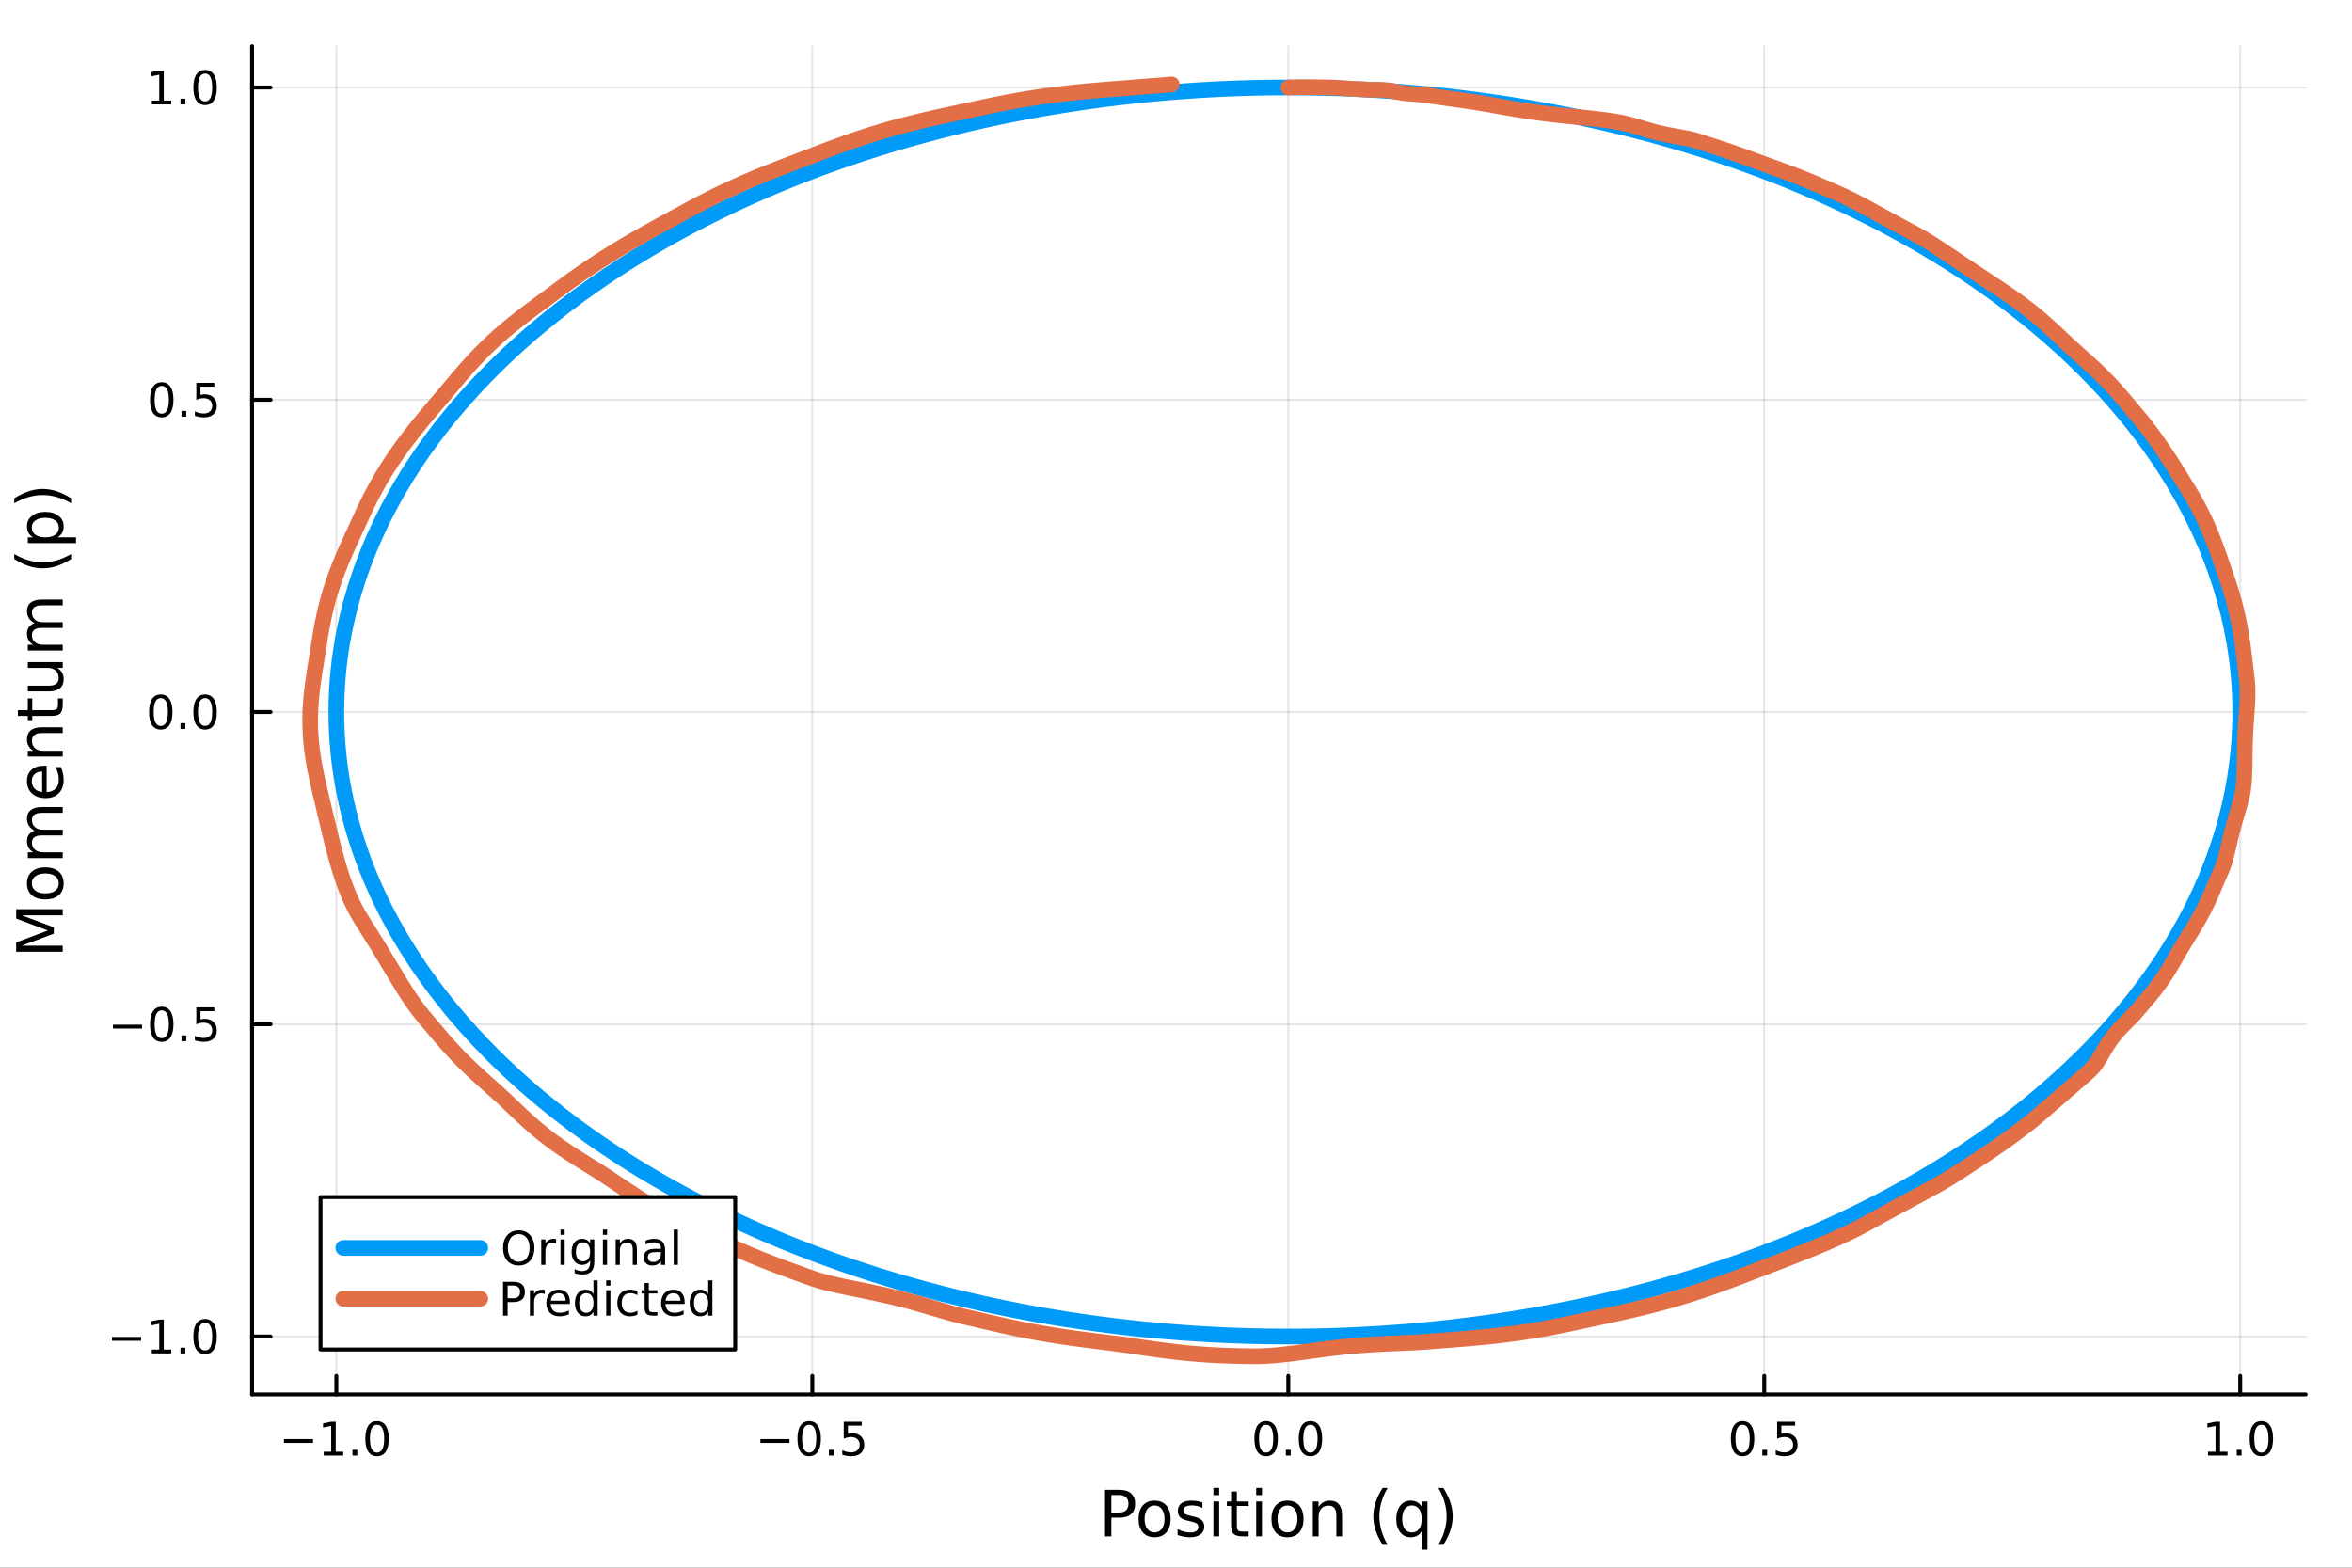 <?xml version="1.0" encoding="utf-8"?>
<svg xmlns="http://www.w3.org/2000/svg" xmlns:xlink="http://www.w3.org/1999/xlink" width="600" height="400" viewBox="0 0 2400 1600">
<rect x="0" y="0" width="2400" height="1600" fill="#333333" stroke="none"/>
<defs>
  <clipPath id="clip810">
    <rect x="0" y="0" width="2400" height="1600"/>
  </clipPath>
</defs>
<path clip-path="url(#clip810)" d="M0 1600 L2400 1600 L2400 0 L0 0  Z" fill="#ffffff" fill-rule="evenodd" fill-opacity="1"/>
<defs>
  <clipPath id="clip811">
    <rect x="480" y="0" width="1681" height="1600"/>
  </clipPath>
</defs>
<path clip-path="url(#clip810)" d="M257.204 1423.18 L2352.76 1423.18 L2352.76 47.244 L257.204 47.244  Z" fill="#ffffff" fill-rule="evenodd" fill-opacity="1"/>
<defs>
  <clipPath id="clip812">
    <rect x="257" y="47" width="2097" height="1377"/>
  </clipPath>
</defs>
<polyline clip-path="url(#clip812)" style="stroke:#000000; stroke-linecap:round; stroke-linejoin:round; stroke-width:2; stroke-opacity:0.1; fill:none" points="343.199,1423.18 343.199,47.244 "/>
<polyline clip-path="url(#clip812)" style="stroke:#000000; stroke-linecap:round; stroke-linejoin:round; stroke-width:2; stroke-opacity:0.1; fill:none" points="828.884,1423.18 828.884,47.244 "/>
<polyline clip-path="url(#clip812)" style="stroke:#000000; stroke-linecap:round; stroke-linejoin:round; stroke-width:2; stroke-opacity:0.1; fill:none" points="1314.57,1423.18 1314.57,47.244 "/>
<polyline clip-path="url(#clip812)" style="stroke:#000000; stroke-linecap:round; stroke-linejoin:round; stroke-width:2; stroke-opacity:0.1; fill:none" points="1800.25,1423.18 1800.25,47.244 "/>
<polyline clip-path="url(#clip812)" style="stroke:#000000; stroke-linecap:round; stroke-linejoin:round; stroke-width:2; stroke-opacity:0.1; fill:none" points="2285.94,1423.18 2285.94,47.244 "/>
<polyline clip-path="url(#clip810)" style="stroke:#000000; stroke-linecap:round; stroke-linejoin:round; stroke-width:4; stroke-opacity:1; fill:none" points="257.204,1423.18 2352.76,1423.18 "/>
<polyline clip-path="url(#clip810)" style="stroke:#000000; stroke-linecap:round; stroke-linejoin:round; stroke-width:4; stroke-opacity:1; fill:none" points="343.199,1423.18 343.199,1404.28 "/>
<polyline clip-path="url(#clip810)" style="stroke:#000000; stroke-linecap:round; stroke-linejoin:round; stroke-width:4; stroke-opacity:1; fill:none" points="828.884,1423.18 828.884,1404.28 "/>
<polyline clip-path="url(#clip810)" style="stroke:#000000; stroke-linecap:round; stroke-linejoin:round; stroke-width:4; stroke-opacity:1; fill:none" points="1314.57,1423.18 1314.57,1404.28 "/>
<polyline clip-path="url(#clip810)" style="stroke:#000000; stroke-linecap:round; stroke-linejoin:round; stroke-width:4; stroke-opacity:1; fill:none" points="1800.25,1423.18 1800.25,1404.28 "/>
<polyline clip-path="url(#clip810)" style="stroke:#000000; stroke-linecap:round; stroke-linejoin:round; stroke-width:4; stroke-opacity:1; fill:none" points="2285.94,1423.18 2285.94,1404.28 "/>
<path clip-path="url(#clip810)" d="M289.727 1468.75 L319.402 1468.75 L319.402 1472.69 L289.727 1472.69 L289.727 1468.75 Z" fill="#000000" fill-rule="nonzero" fill-opacity="1" /><path clip-path="url(#clip810)" d="M330.305 1481.64 L337.944 1481.64 L337.944 1455.28 L329.634 1456.95 L329.634 1452.69 L337.898 1451.02 L342.574 1451.02 L342.574 1481.64 L350.212 1481.64 L350.212 1485.58 L330.305 1485.58 L330.305 1481.64 Z" fill="#000000" fill-rule="nonzero" fill-opacity="1" /><path clip-path="url(#clip810)" d="M359.657 1479.7 L364.541 1479.7 L364.541 1485.58 L359.657 1485.58 L359.657 1479.7 Z" fill="#000000" fill-rule="nonzero" fill-opacity="1" /><path clip-path="url(#clip810)" d="M384.726 1454.1 Q381.115 1454.1 379.286 1457.66 Q377.481 1461.2 377.481 1468.33 Q377.481 1475.44 379.286 1479.01 Q381.115 1482.55 384.726 1482.55 Q388.36 1482.55 390.166 1479.01 Q391.995 1475.44 391.995 1468.33 Q391.995 1461.2 390.166 1457.66 Q388.36 1454.1 384.726 1454.1 M384.726 1450.39 Q390.536 1450.39 393.592 1455 Q396.67 1459.58 396.67 1468.33 Q396.67 1477.06 393.592 1481.67 Q390.536 1486.25 384.726 1486.25 Q378.916 1486.25 375.837 1481.67 Q372.782 1477.06 372.782 1468.33 Q372.782 1459.58 375.837 1455 Q378.916 1450.39 384.726 1450.39 Z" fill="#000000" fill-rule="nonzero" fill-opacity="1" /><path clip-path="url(#clip810)" d="M775.909 1468.75 L805.585 1468.75 L805.585 1472.69 L775.909 1472.69 L775.909 1468.75 Z" fill="#000000" fill-rule="nonzero" fill-opacity="1" /><path clip-path="url(#clip810)" d="M825.678 1454.1 Q822.066 1454.1 820.238 1457.66 Q818.432 1461.2 818.432 1468.33 Q818.432 1475.44 820.238 1479.01 Q822.066 1482.55 825.678 1482.55 Q829.312 1482.55 831.117 1479.01 Q832.946 1475.44 832.946 1468.33 Q832.946 1461.2 831.117 1457.66 Q829.312 1454.1 825.678 1454.1 M825.678 1450.39 Q831.488 1450.39 834.543 1455 Q837.622 1459.58 837.622 1468.33 Q837.622 1477.06 834.543 1481.67 Q831.488 1486.25 825.678 1486.25 Q819.867 1486.25 816.789 1481.67 Q813.733 1477.06 813.733 1468.33 Q813.733 1459.58 816.789 1455 Q819.867 1450.39 825.678 1450.39 Z" fill="#000000" fill-rule="nonzero" fill-opacity="1" /><path clip-path="url(#clip810)" d="M845.839 1479.7 L850.724 1479.7 L850.724 1485.58 L845.839 1485.58 L845.839 1479.7 Z" fill="#000000" fill-rule="nonzero" fill-opacity="1" /><path clip-path="url(#clip810)" d="M860.955 1451.02 L879.312 1451.02 L879.312 1454.96 L865.238 1454.96 L865.238 1463.43 Q866.256 1463.08 867.275 1462.92 Q868.293 1462.73 869.312 1462.73 Q875.099 1462.73 878.478 1465.9 Q881.858 1469.08 881.858 1474.49 Q881.858 1480.07 878.386 1483.17 Q874.913 1486.25 868.594 1486.25 Q866.418 1486.25 864.15 1485.88 Q861.904 1485.51 859.497 1484.77 L859.497 1480.07 Q861.58 1481.2 863.802 1481.76 Q866.025 1482.32 868.501 1482.32 Q872.506 1482.32 874.844 1480.21 Q877.182 1478.1 877.182 1474.49 Q877.182 1470.88 874.844 1468.77 Q872.506 1466.67 868.501 1466.67 Q866.626 1466.67 864.751 1467.08 Q862.9 1467.5 860.955 1468.38 L860.955 1451.02 Z" fill="#000000" fill-rule="nonzero" fill-opacity="1" /><path clip-path="url(#clip810)" d="M1291.95 1454.1 Q1288.34 1454.1 1286.51 1457.66 Q1284.71 1461.2 1284.71 1468.33 Q1284.71 1475.44 1286.51 1479.01 Q1288.34 1482.55 1291.95 1482.55 Q1295.59 1482.55 1297.39 1479.01 Q1299.22 1475.44 1299.22 1468.33 Q1299.22 1461.2 1297.39 1457.66 Q1295.59 1454.1 1291.95 1454.1 M1291.95 1450.39 Q1297.76 1450.39 1300.82 1455 Q1303.9 1459.58 1303.9 1468.33 Q1303.9 1477.06 1300.82 1481.67 Q1297.76 1486.25 1291.95 1486.25 Q1286.14 1486.25 1283.06 1481.67 Q1280.01 1477.06 1280.01 1468.33 Q1280.01 1459.58 1283.06 1455 Q1286.14 1450.39 1291.95 1450.39 Z" fill="#000000" fill-rule="nonzero" fill-opacity="1" /><path clip-path="url(#clip810)" d="M1312.11 1479.7 L1317 1479.7 L1317 1485.58 L1312.11 1485.58 L1312.11 1479.7 Z" fill="#000000" fill-rule="nonzero" fill-opacity="1" /><path clip-path="url(#clip810)" d="M1337.18 1454.1 Q1333.57 1454.1 1331.74 1457.66 Q1329.94 1461.2 1329.94 1468.33 Q1329.94 1475.44 1331.74 1479.01 Q1333.57 1482.55 1337.18 1482.55 Q1340.82 1482.55 1342.62 1479.01 Q1344.45 1475.44 1344.45 1468.33 Q1344.45 1461.2 1342.62 1457.66 Q1340.82 1454.1 1337.18 1454.1 M1337.18 1450.39 Q1342.99 1450.39 1346.05 1455 Q1349.13 1459.58 1349.13 1468.33 Q1349.13 1477.06 1346.05 1481.67 Q1342.99 1486.25 1337.18 1486.25 Q1331.37 1486.25 1328.3 1481.67 Q1325.24 1477.06 1325.24 1468.33 Q1325.24 1459.58 1328.3 1455 Q1331.37 1450.39 1337.18 1450.39 Z" fill="#000000" fill-rule="nonzero" fill-opacity="1" /><path clip-path="url(#clip810)" d="M1778.14 1454.1 Q1774.52 1454.1 1772.7 1457.66 Q1770.89 1461.2 1770.89 1468.33 Q1770.89 1475.44 1772.7 1479.01 Q1774.52 1482.55 1778.14 1482.55 Q1781.77 1482.55 1783.58 1479.01 Q1785.4 1475.44 1785.4 1468.33 Q1785.4 1461.2 1783.58 1457.66 Q1781.77 1454.1 1778.14 1454.1 M1778.14 1450.39 Q1783.95 1450.39 1787 1455 Q1790.08 1459.58 1790.08 1468.33 Q1790.08 1477.06 1787 1481.67 Q1783.95 1486.25 1778.14 1486.25 Q1772.33 1486.25 1769.25 1481.67 Q1766.19 1477.06 1766.19 1468.33 Q1766.19 1459.58 1769.25 1455 Q1772.33 1450.39 1778.14 1450.39 Z" fill="#000000" fill-rule="nonzero" fill-opacity="1" /><path clip-path="url(#clip810)" d="M1798.3 1479.7 L1803.18 1479.7 L1803.18 1485.58 L1798.3 1485.58 L1798.3 1479.7 Z" fill="#000000" fill-rule="nonzero" fill-opacity="1" /><path clip-path="url(#clip810)" d="M1813.41 1451.02 L1831.77 1451.02 L1831.77 1454.96 L1817.7 1454.96 L1817.7 1463.43 Q1818.71 1463.08 1819.73 1462.92 Q1820.75 1462.73 1821.77 1462.73 Q1827.56 1462.73 1830.94 1465.9 Q1834.32 1469.08 1834.32 1474.49 Q1834.32 1480.07 1830.84 1483.17 Q1827.37 1486.25 1821.05 1486.25 Q1818.88 1486.25 1816.61 1485.88 Q1814.36 1485.51 1811.95 1484.77 L1811.95 1480.07 Q1814.04 1481.2 1816.26 1481.76 Q1818.48 1482.32 1820.96 1482.32 Q1824.96 1482.32 1827.3 1480.21 Q1829.64 1478.1 1829.64 1474.49 Q1829.64 1470.88 1827.3 1468.77 Q1824.96 1466.67 1820.96 1466.67 Q1819.08 1466.67 1817.21 1467.08 Q1815.36 1467.5 1813.41 1468.38 L1813.41 1451.02 Z" fill="#000000" fill-rule="nonzero" fill-opacity="1" /><path clip-path="url(#clip810)" d="M2253.09 1481.64 L2260.73 1481.64 L2260.73 1455.28 L2252.42 1456.95 L2252.42 1452.69 L2260.68 1451.02 L2265.36 1451.02 L2265.36 1481.64 L2273 1481.64 L2273 1485.58 L2253.09 1485.58 L2253.09 1481.64 Z" fill="#000000" fill-rule="nonzero" fill-opacity="1" /><path clip-path="url(#clip810)" d="M2282.44 1479.7 L2287.33 1479.7 L2287.33 1485.58 L2282.44 1485.58 L2282.44 1479.7 Z" fill="#000000" fill-rule="nonzero" fill-opacity="1" /><path clip-path="url(#clip810)" d="M2307.51 1454.1 Q2303.9 1454.1 2302.07 1457.66 Q2300.27 1461.2 2300.27 1468.33 Q2300.27 1475.44 2302.07 1479.01 Q2303.9 1482.55 2307.51 1482.55 Q2311.15 1482.55 2312.95 1479.01 Q2314.78 1475.44 2314.78 1468.33 Q2314.78 1461.2 2312.95 1457.66 Q2311.15 1454.1 2307.51 1454.1 M2307.51 1450.39 Q2313.32 1450.39 2316.38 1455 Q2319.46 1459.58 2319.46 1468.33 Q2319.46 1477.06 2316.38 1481.67 Q2313.32 1486.25 2307.51 1486.25 Q2301.7 1486.25 2298.62 1481.67 Q2295.57 1477.06 2295.57 1468.33 Q2295.57 1459.58 2298.62 1455 Q2301.7 1450.39 2307.51 1450.39 Z" fill="#000000" fill-rule="nonzero" fill-opacity="1" /><path clip-path="url(#clip810)" d="M1134.03 1525.81 L1134.03 1543.66 L1142.11 1543.66 Q1146.6 1543.66 1149.05 1541.34 Q1151.5 1539.02 1151.5 1534.72 Q1151.5 1530.45 1149.05 1528.13 Q1146.6 1525.81 1142.11 1525.81 L1134.03 1525.81 M1127.6 1520.52 L1142.11 1520.52 Q1150.1 1520.52 1154.18 1524.15 Q1158.28 1527.75 1158.28 1534.72 Q1158.28 1541.75 1154.18 1545.35 Q1150.1 1548.95 1142.11 1548.95 L1134.03 1548.95 L1134.03 1568.04 L1127.6 1568.04 L1127.6 1520.52 Z" fill="#000000" fill-rule="nonzero" fill-opacity="1" /><path clip-path="url(#clip810)" d="M1178.14 1536.5 Q1173.43 1536.5 1170.7 1540.19 Q1167.96 1543.85 1167.96 1550.25 Q1167.96 1556.65 1170.66 1560.34 Q1173.4 1564 1178.14 1564 Q1182.82 1564 1185.56 1560.31 Q1188.3 1556.62 1188.3 1550.25 Q1188.3 1543.92 1185.56 1540.23 Q1182.82 1536.5 1178.14 1536.5 M1178.14 1531.54 Q1185.78 1531.54 1190.14 1536.5 Q1194.5 1541.47 1194.5 1550.25 Q1194.5 1559 1190.14 1564 Q1185.78 1568.97 1178.14 1568.97 Q1170.47 1568.97 1166.11 1564 Q1161.78 1559 1161.78 1550.25 Q1161.78 1541.47 1166.11 1536.5 Q1170.47 1531.54 1178.14 1531.54 Z" fill="#000000" fill-rule="nonzero" fill-opacity="1" /><path clip-path="url(#clip810)" d="M1226.94 1533.45 L1226.94 1538.98 Q1224.45 1537.71 1221.78 1537.07 Q1219.11 1536.44 1216.24 1536.44 Q1211.88 1536.44 1209.69 1537.77 Q1207.52 1539.11 1207.52 1541.79 Q1207.52 1543.82 1209.08 1545 Q1210.64 1546.15 1215.35 1547.2 L1217.36 1547.64 Q1223.59 1548.98 1226.2 1551.43 Q1228.85 1553.85 1228.85 1558.21 Q1228.85 1563.17 1224.9 1566.07 Q1220.98 1568.97 1214.11 1568.97 Q1211.24 1568.97 1208.13 1568.39 Q1205.04 1567.85 1201.6 1566.74 L1201.6 1560.69 Q1204.85 1562.38 1208 1563.24 Q1211.15 1564.07 1214.24 1564.07 Q1218.37 1564.07 1220.6 1562.66 Q1222.83 1561.23 1222.83 1558.65 Q1222.83 1556.27 1221.21 1554.99 Q1219.62 1553.72 1214.17 1552.54 L1212.14 1552.07 Q1206.69 1550.92 1204.27 1548.56 Q1201.86 1546.18 1201.86 1542.04 Q1201.86 1537.01 1205.42 1534.27 Q1208.99 1531.54 1215.54 1531.54 Q1218.79 1531.54 1221.65 1532.01 Q1224.52 1532.49 1226.94 1533.45 Z" fill="#000000" fill-rule="nonzero" fill-opacity="1" /><path clip-path="url(#clip810)" d="M1238.17 1532.4 L1244.03 1532.4 L1244.03 1568.04 L1238.17 1568.04 L1238.17 1532.4 M1238.17 1518.52 L1244.03 1518.52 L1244.03 1525.93 L1238.17 1525.93 L1238.17 1518.52 Z" fill="#000000" fill-rule="nonzero" fill-opacity="1" /><path clip-path="url(#clip810)" d="M1262.08 1522.27 L1262.08 1532.4 L1274.14 1532.4 L1274.14 1536.95 L1262.08 1536.95 L1262.08 1556.3 Q1262.08 1560.66 1263.25 1561.9 Q1264.46 1563.14 1268.12 1563.14 L1274.14 1563.14 L1274.14 1568.04 L1268.12 1568.04 Q1261.34 1568.04 1258.76 1565.53 Q1256.19 1562.98 1256.19 1556.3 L1256.19 1536.95 L1251.89 1536.95 L1251.89 1532.4 L1256.19 1532.4 L1256.19 1522.27 L1262.08 1522.27 Z" fill="#000000" fill-rule="nonzero" fill-opacity="1" /><path clip-path="url(#clip810)" d="M1281.84 1532.4 L1287.7 1532.4 L1287.7 1568.04 L1281.84 1568.04 L1281.84 1532.4 M1281.84 1518.52 L1287.7 1518.52 L1287.7 1525.93 L1281.84 1525.93 L1281.84 1518.52 Z" fill="#000000" fill-rule="nonzero" fill-opacity="1" /><path clip-path="url(#clip810)" d="M1313.76 1536.5 Q1309.05 1536.5 1306.32 1540.19 Q1303.58 1543.85 1303.58 1550.25 Q1303.58 1556.65 1306.28 1560.34 Q1309.02 1564 1313.76 1564 Q1318.44 1564 1321.18 1560.31 Q1323.92 1556.62 1323.92 1550.25 Q1323.92 1543.92 1321.18 1540.23 Q1318.44 1536.5 1313.76 1536.5 M1313.76 1531.54 Q1321.4 1531.54 1325.76 1536.5 Q1330.12 1541.47 1330.12 1550.25 Q1330.12 1559 1325.76 1564 Q1321.4 1568.97 1313.76 1568.97 Q1306.09 1568.97 1301.73 1564 Q1297.4 1559 1297.4 1550.25 Q1297.4 1541.47 1301.73 1536.5 Q1306.09 1531.54 1313.76 1531.54 Z" fill="#000000" fill-rule="nonzero" fill-opacity="1" /><path clip-path="url(#clip810)" d="M1369.46 1546.53 L1369.46 1568.04 L1363.61 1568.04 L1363.61 1546.72 Q1363.61 1541.66 1361.63 1539.14 Q1359.66 1536.63 1355.71 1536.63 Q1350.97 1536.63 1348.23 1539.65 Q1345.5 1542.68 1345.5 1547.9 L1345.5 1568.04 L1339.61 1568.04 L1339.61 1532.4 L1345.5 1532.4 L1345.5 1537.93 Q1347.6 1534.72 1350.43 1533.13 Q1353.3 1531.54 1357.02 1531.54 Q1363.16 1531.54 1366.31 1535.36 Q1369.46 1539.14 1369.46 1546.53 Z" fill="#000000" fill-rule="nonzero" fill-opacity="1" /><path clip-path="url(#clip810)" d="M1415.93 1518.58 Q1411.67 1525.9 1409.6 1533.06 Q1407.53 1540.23 1407.53 1547.58 Q1407.53 1554.93 1409.6 1562.16 Q1411.7 1569.35 1415.93 1576.64 L1410.84 1576.64 Q1406.07 1569.16 1403.68 1561.93 Q1401.32 1554.71 1401.32 1547.58 Q1401.32 1540.48 1403.68 1533.29 Q1406.04 1526.09 1410.84 1518.58 L1415.93 1518.58 Z" fill="#000000" fill-rule="nonzero" fill-opacity="1" /><path clip-path="url(#clip810)" d="M1430.8 1550.25 Q1430.8 1556.71 1433.44 1560.4 Q1436.11 1564.07 1440.76 1564.07 Q1445.41 1564.07 1448.08 1560.4 Q1450.75 1556.71 1450.75 1550.25 Q1450.75 1543.79 1448.08 1540.13 Q1445.41 1536.44 1440.76 1536.44 Q1436.11 1536.44 1433.44 1540.13 Q1430.8 1543.79 1430.8 1550.25 M1450.75 1562.7 Q1448.91 1565.88 1446.08 1567.44 Q1443.27 1568.97 1439.33 1568.97 Q1432.87 1568.97 1428.79 1563.81 Q1424.75 1558.65 1424.75 1550.25 Q1424.75 1541.85 1428.79 1536.69 Q1432.87 1531.54 1439.33 1531.54 Q1443.27 1531.54 1446.08 1533.1 Q1448.91 1534.62 1450.75 1537.81 L1450.75 1532.4 L1456.61 1532.4 L1456.61 1581.6 L1450.75 1581.6 L1450.75 1562.7 Z" fill="#000000" fill-rule="nonzero" fill-opacity="1" /><path clip-path="url(#clip810)" d="M1467.75 1518.58 L1472.84 1518.58 Q1477.62 1526.09 1479.97 1533.29 Q1482.36 1540.48 1482.36 1547.58 Q1482.36 1554.71 1479.97 1561.93 Q1477.62 1569.16 1472.84 1576.64 L1467.75 1576.64 Q1471.98 1569.35 1474.05 1562.16 Q1476.15 1554.93 1476.15 1547.58 Q1476.15 1540.23 1474.05 1533.06 Q1471.98 1525.9 1467.75 1518.58 Z" fill="#000000" fill-rule="nonzero" fill-opacity="1" /><polyline clip-path="url(#clip812)" style="stroke:#000000; stroke-linecap:round; stroke-linejoin:round; stroke-width:2; stroke-opacity:0.1; fill:none" points="257.204,1364.06 2352.76,1364.06 "/>
<polyline clip-path="url(#clip812)" style="stroke:#000000; stroke-linecap:round; stroke-linejoin:round; stroke-width:2; stroke-opacity:0.1; fill:none" points="257.204,1045.37 2352.76,1045.37 "/>
<polyline clip-path="url(#clip812)" style="stroke:#000000; stroke-linecap:round; stroke-linejoin:round; stroke-width:2; stroke-opacity:0.1; fill:none" points="257.204,726.682 2352.76,726.682 "/>
<polyline clip-path="url(#clip812)" style="stroke:#000000; stroke-linecap:round; stroke-linejoin:round; stroke-width:2; stroke-opacity:0.1; fill:none" points="257.204,407.993 2352.76,407.993 "/>
<polyline clip-path="url(#clip812)" style="stroke:#000000; stroke-linecap:round; stroke-linejoin:round; stroke-width:2; stroke-opacity:0.1; fill:none" points="257.204,89.305 2352.76,89.305 "/>
<polyline clip-path="url(#clip810)" style="stroke:#000000; stroke-linecap:round; stroke-linejoin:round; stroke-width:4; stroke-opacity:1; fill:none" points="257.204,1423.18 257.204,47.244 "/>
<polyline clip-path="url(#clip810)" style="stroke:#000000; stroke-linecap:round; stroke-linejoin:round; stroke-width:4; stroke-opacity:1; fill:none" points="257.204,1364.06 276.102,1364.06 "/>
<polyline clip-path="url(#clip810)" style="stroke:#000000; stroke-linecap:round; stroke-linejoin:round; stroke-width:4; stroke-opacity:1; fill:none" points="257.204,1045.37 276.102,1045.37 "/>
<polyline clip-path="url(#clip810)" style="stroke:#000000; stroke-linecap:round; stroke-linejoin:round; stroke-width:4; stroke-opacity:1; fill:none" points="257.204,726.682 276.102,726.682 "/>
<polyline clip-path="url(#clip810)" style="stroke:#000000; stroke-linecap:round; stroke-linejoin:round; stroke-width:4; stroke-opacity:1; fill:none" points="257.204,407.993 276.102,407.993 "/>
<polyline clip-path="url(#clip810)" style="stroke:#000000; stroke-linecap:round; stroke-linejoin:round; stroke-width:4; stroke-opacity:1; fill:none" points="257.204,89.305 276.102,89.305 "/>
<path clip-path="url(#clip810)" d="M114.26 1364.51 L143.936 1364.51 L143.936 1368.45 L114.26 1368.45 L114.26 1364.51 Z" fill="#000000" fill-rule="nonzero" fill-opacity="1" /><path clip-path="url(#clip810)" d="M154.839 1377.4 L162.477 1377.4 L162.477 1351.04 L154.167 1352.7 L154.167 1348.45 L162.431 1346.78 L167.107 1346.78 L167.107 1377.4 L174.746 1377.4 L174.746 1381.34 L154.839 1381.34 L154.839 1377.4 Z" fill="#000000" fill-rule="nonzero" fill-opacity="1" /><path clip-path="url(#clip810)" d="M184.19 1375.46 L189.075 1375.46 L189.075 1381.34 L184.19 1381.34 L184.19 1375.46 Z" fill="#000000" fill-rule="nonzero" fill-opacity="1" /><path clip-path="url(#clip810)" d="M209.26 1349.86 Q205.649 1349.86 203.82 1353.42 Q202.014 1356.96 202.014 1364.09 Q202.014 1371.2 203.82 1374.76 Q205.649 1378.31 209.26 1378.31 Q212.894 1378.31 214.699 1374.76 Q216.528 1371.2 216.528 1364.09 Q216.528 1356.96 214.699 1353.42 Q212.894 1349.86 209.26 1349.86 M209.26 1346.15 Q215.07 1346.15 218.125 1350.76 Q221.204 1355.34 221.204 1364.09 Q221.204 1372.82 218.125 1377.43 Q215.07 1382.01 209.26 1382.01 Q203.449 1382.01 200.371 1377.43 Q197.315 1372.82 197.315 1364.09 Q197.315 1355.34 200.371 1350.76 Q203.449 1346.15 209.26 1346.15 Z" fill="#000000" fill-rule="nonzero" fill-opacity="1" /><path clip-path="url(#clip810)" d="M115.256 1045.82 L144.931 1045.82 L144.931 1049.76 L115.256 1049.76 L115.256 1045.82 Z" fill="#000000" fill-rule="nonzero" fill-opacity="1" /><path clip-path="url(#clip810)" d="M165.024 1031.17 Q161.413 1031.17 159.584 1034.73 Q157.778 1038.28 157.778 1045.4 Q157.778 1052.51 159.584 1056.08 Q161.413 1059.62 165.024 1059.62 Q168.658 1059.62 170.464 1056.08 Q172.292 1052.51 172.292 1045.4 Q172.292 1038.28 170.464 1034.73 Q168.658 1031.17 165.024 1031.17 M165.024 1027.47 Q170.834 1027.47 173.889 1032.07 Q176.968 1036.65 176.968 1045.4 Q176.968 1054.13 173.889 1058.74 Q170.834 1063.32 165.024 1063.32 Q159.214 1063.32 156.135 1058.74 Q153.079 1054.13 153.079 1045.4 Q153.079 1036.65 156.135 1032.07 Q159.214 1027.47 165.024 1027.47 Z" fill="#000000" fill-rule="nonzero" fill-opacity="1" /><path clip-path="url(#clip810)" d="M185.186 1056.77 L190.07 1056.77 L190.07 1062.65 L185.186 1062.65 L185.186 1056.77 Z" fill="#000000" fill-rule="nonzero" fill-opacity="1" /><path clip-path="url(#clip810)" d="M200.301 1028.09 L218.658 1028.09 L218.658 1032.03 L204.584 1032.03 L204.584 1040.5 Q205.602 1040.15 206.621 1039.99 Q207.639 1039.8 208.658 1039.8 Q214.445 1039.8 217.824 1042.97 Q221.204 1046.15 221.204 1051.56 Q221.204 1057.14 217.732 1060.24 Q214.26 1063.32 207.94 1063.32 Q205.764 1063.32 203.496 1062.95 Q201.25 1062.58 198.843 1061.84 L198.843 1057.14 Q200.926 1058.28 203.149 1058.83 Q205.371 1059.39 207.848 1059.39 Q211.852 1059.39 214.19 1057.28 Q216.528 1055.17 216.528 1051.56 Q216.528 1047.95 214.19 1045.84 Q211.852 1043.74 207.848 1043.74 Q205.973 1043.74 204.098 1044.15 Q202.246 1044.57 200.301 1045.45 L200.301 1028.09 Z" fill="#000000" fill-rule="nonzero" fill-opacity="1" /><path clip-path="url(#clip810)" d="M164.028 712.48 Q160.417 712.48 158.589 716.045 Q156.783 719.587 156.783 726.716 Q156.783 733.823 158.589 737.388 Q160.417 740.929 164.028 740.929 Q167.663 740.929 169.468 737.388 Q171.297 733.823 171.297 726.716 Q171.297 719.587 169.468 716.045 Q167.663 712.48 164.028 712.48 M164.028 708.777 Q169.839 708.777 172.894 713.383 Q175.973 717.967 175.973 726.716 Q175.973 735.443 172.894 740.05 Q169.839 744.633 164.028 744.633 Q158.218 744.633 155.14 740.05 Q152.084 735.443 152.084 726.716 Q152.084 717.967 155.14 713.383 Q158.218 708.777 164.028 708.777 Z" fill="#000000" fill-rule="nonzero" fill-opacity="1" /><path clip-path="url(#clip810)" d="M184.19 738.082 L189.075 738.082 L189.075 743.962 L184.19 743.962 L184.19 738.082 Z" fill="#000000" fill-rule="nonzero" fill-opacity="1" /><path clip-path="url(#clip810)" d="M209.26 712.48 Q205.649 712.48 203.82 716.045 Q202.014 719.587 202.014 726.716 Q202.014 733.823 203.82 737.388 Q205.649 740.929 209.26 740.929 Q212.894 740.929 214.699 737.388 Q216.528 733.823 216.528 726.716 Q216.528 719.587 214.699 716.045 Q212.894 712.48 209.26 712.48 M209.26 708.777 Q215.07 708.777 218.125 713.383 Q221.204 717.967 221.204 726.716 Q221.204 735.443 218.125 740.05 Q215.07 744.633 209.26 744.633 Q203.449 744.633 200.371 740.05 Q197.315 735.443 197.315 726.716 Q197.315 717.967 200.371 713.383 Q203.449 708.777 209.26 708.777 Z" fill="#000000" fill-rule="nonzero" fill-opacity="1" /><path clip-path="url(#clip810)" d="M165.024 393.792 Q161.413 393.792 159.584 397.357 Q157.778 400.898 157.778 408.028 Q157.778 415.134 159.584 418.699 Q161.413 422.241 165.024 422.241 Q168.658 422.241 170.464 418.699 Q172.292 415.134 172.292 408.028 Q172.292 400.898 170.464 397.357 Q168.658 393.792 165.024 393.792 M165.024 390.088 Q170.834 390.088 173.889 394.695 Q176.968 399.278 176.968 408.028 Q176.968 416.755 173.889 421.361 Q170.834 425.945 165.024 425.945 Q159.214 425.945 156.135 421.361 Q153.079 416.755 153.079 408.028 Q153.079 399.278 156.135 394.695 Q159.214 390.088 165.024 390.088 Z" fill="#000000" fill-rule="nonzero" fill-opacity="1" /><path clip-path="url(#clip810)" d="M185.186 419.394 L190.07 419.394 L190.07 425.273 L185.186 425.273 L185.186 419.394 Z" fill="#000000" fill-rule="nonzero" fill-opacity="1" /><path clip-path="url(#clip810)" d="M200.301 390.713 L218.658 390.713 L218.658 394.648 L204.584 394.648 L204.584 403.121 Q205.602 402.773 206.621 402.611 Q207.639 402.426 208.658 402.426 Q214.445 402.426 217.824 405.597 Q221.204 408.769 221.204 414.185 Q221.204 419.764 217.732 422.866 Q214.26 425.945 207.94 425.945 Q205.764 425.945 203.496 425.574 Q201.25 425.204 198.843 424.463 L198.843 419.764 Q200.926 420.898 203.149 421.454 Q205.371 422.009 207.848 422.009 Q211.852 422.009 214.19 419.903 Q216.528 417.796 216.528 414.185 Q216.528 410.574 214.19 408.468 Q211.852 406.361 207.848 406.361 Q205.973 406.361 204.098 406.778 Q202.246 407.195 200.301 408.074 L200.301 390.713 Z" fill="#000000" fill-rule="nonzero" fill-opacity="1" /><path clip-path="url(#clip810)" d="M154.839 102.65 L162.477 102.65 L162.477 76.284 L154.167 77.951 L154.167 73.692 L162.431 72.025 L167.107 72.025 L167.107 102.65 L174.746 102.65 L174.746 106.585 L154.839 106.585 L154.839 102.65 Z" fill="#000000" fill-rule="nonzero" fill-opacity="1" /><path clip-path="url(#clip810)" d="M184.19 100.705 L189.075 100.705 L189.075 106.585 L184.19 106.585 L184.19 100.705 Z" fill="#000000" fill-rule="nonzero" fill-opacity="1" /><path clip-path="url(#clip810)" d="M209.26 75.103 Q205.649 75.103 203.82 78.668 Q202.014 82.21 202.014 89.34 Q202.014 96.446 203.82 100.011 Q205.649 103.552 209.26 103.552 Q212.894 103.552 214.699 100.011 Q216.528 96.446 216.528 89.34 Q216.528 82.21 214.699 78.668 Q212.894 75.103 209.26 75.103 M209.26 71.4 Q215.07 71.4 218.125 76.006 Q221.204 80.59 221.204 89.34 Q221.204 98.066 218.125 102.673 Q215.07 107.256 209.26 107.256 Q203.449 107.256 200.371 102.673 Q197.315 98.066 197.315 89.34 Q197.315 80.59 200.371 76.006 Q203.449 71.4 209.26 71.4 Z" fill="#000000" fill-rule="nonzero" fill-opacity="1" /><path clip-path="url(#clip810)" d="M16.484 971.396 L16.484 961.815 L48.822 949.689 L16.484 937.498 L16.484 927.918 L64.004 927.918 L64.004 934.188 L22.277 934.188 L54.869 946.442 L54.869 952.903 L22.277 965.157 L64.004 965.157 L64.004 971.396 L16.484 971.396 Z" fill="#000000" fill-rule="nonzero" fill-opacity="1" /><path clip-path="url(#clip810)" d="M32.462 901.596 Q32.462 906.306 36.154 909.044 Q39.815 911.781 46.212 911.781 Q52.609 911.781 56.302 909.075 Q59.962 906.338 59.962 901.596 Q59.962 896.917 56.27 894.18 Q52.578 891.442 46.212 891.442 Q39.878 891.442 36.186 894.18 Q32.462 896.917 32.462 901.596 M27.497 901.596 Q27.497 893.957 32.462 889.596 Q37.427 885.236 46.212 885.236 Q54.965 885.236 59.962 889.596 Q64.927 893.957 64.927 901.596 Q64.927 909.266 59.962 913.627 Q54.965 917.955 46.212 917.955 Q37.427 917.955 32.462 913.627 Q27.497 909.266 27.497 901.596 Z" fill="#000000" fill-rule="nonzero" fill-opacity="1" /><path clip-path="url(#clip810)" d="M35.199 847.774 Q31.253 845.577 29.375 842.522 Q27.497 839.466 27.497 835.329 Q27.497 829.759 31.412 826.735 Q35.295 823.711 42.488 823.711 L64.004 823.711 L64.004 829.599 L42.679 829.599 Q37.555 829.599 35.072 831.414 Q32.589 833.228 32.589 836.952 Q32.589 841.503 35.613 844.145 Q38.637 846.787 43.857 846.787 L64.004 846.787 L64.004 852.675 L42.679 852.675 Q37.523 852.675 35.072 854.489 Q32.589 856.304 32.589 860.091 Q32.589 864.579 35.645 867.221 Q38.669 869.863 43.857 869.863 L64.004 869.863 L64.004 875.751 L28.356 875.751 L28.356 869.863 L33.894 869.863 Q30.616 867.857 29.056 865.056 Q27.497 862.256 27.497 858.404 Q27.497 854.521 29.47 851.816 Q31.444 849.079 35.199 847.774 Z" fill="#000000" fill-rule="nonzero" fill-opacity="1" /><path clip-path="url(#clip810)" d="M44.716 781.538 L47.581 781.538 L47.581 808.465 Q53.628 808.083 56.811 804.837 Q59.962 801.559 59.962 795.734 Q59.962 792.36 59.134 789.209 Q58.307 786.026 56.652 782.907 L62.19 782.907 Q63.527 786.058 64.227 789.368 Q64.927 792.678 64.927 796.084 Q64.927 804.614 59.962 809.611 Q54.997 814.576 46.53 814.576 Q37.777 814.576 32.653 809.866 Q27.497 805.123 27.497 797.103 Q27.497 789.909 32.144 785.74 Q36.759 781.538 44.716 781.538 M42.997 787.395 Q38.191 787.459 35.327 790.1 Q32.462 792.71 32.462 797.039 Q32.462 801.94 35.231 804.901 Q38 807.829 43.029 808.274 L42.997 787.395 Z" fill="#000000" fill-rule="nonzero" fill-opacity="1" /><path clip-path="url(#clip810)" d="M42.488 742.294 L64.004 742.294 L64.004 748.15 L42.679 748.15 Q37.618 748.15 35.104 750.124 Q32.589 752.097 32.589 756.044 Q32.589 760.786 35.613 763.523 Q38.637 766.261 43.857 766.261 L64.004 766.261 L64.004 772.149 L28.356 772.149 L28.356 766.261 L33.894 766.261 Q30.68 764.16 29.088 761.327 Q27.497 758.463 27.497 754.739 Q27.497 748.596 31.316 745.445 Q35.104 742.294 42.488 742.294 Z" fill="#000000" fill-rule="nonzero" fill-opacity="1" /><path clip-path="url(#clip810)" d="M18.235 724.82 L28.356 724.82 L28.356 712.757 L32.908 712.757 L32.908 724.82 L52.259 724.82 Q56.62 724.82 57.861 723.642 Q59.103 722.433 59.103 718.773 L59.103 712.757 L64.004 712.757 L64.004 718.773 Q64.004 725.552 61.49 728.13 Q58.943 730.708 52.259 730.708 L32.908 730.708 L32.908 735.005 L28.356 735.005 L28.356 730.708 L18.235 730.708 L18.235 724.82 Z" fill="#000000" fill-rule="nonzero" fill-opacity="1" /><path clip-path="url(#clip810)" d="M49.936 705.659 L28.356 705.659 L28.356 699.803 L49.713 699.803 Q54.774 699.803 57.32 697.829 Q59.835 695.856 59.835 691.909 Q59.835 687.167 56.811 684.43 Q53.787 681.66 48.567 681.66 L28.356 681.66 L28.356 675.804 L64.004 675.804 L64.004 681.66 L58.53 681.66 Q61.776 683.793 63.368 686.626 Q64.927 689.427 64.927 693.151 Q64.927 699.293 61.108 702.476 Q57.288 705.659 49.936 705.659 M27.497 690.923 L27.497 690.923 Z" fill="#000000" fill-rule="nonzero" fill-opacity="1" /><path clip-path="url(#clip810)" d="M35.199 635.987 Q31.253 633.79 29.375 630.735 Q27.497 627.679 27.497 623.542 Q27.497 617.972 31.412 614.948 Q35.295 611.924 42.488 611.924 L64.004 611.924 L64.004 617.812 L42.679 617.812 Q37.555 617.812 35.072 619.627 Q32.589 621.441 32.589 625.165 Q32.589 629.716 35.613 632.358 Q38.637 635 43.857 635 L64.004 635 L64.004 640.888 L42.679 640.888 Q37.523 640.888 35.072 642.702 Q32.589 644.517 32.589 648.304 Q32.589 652.792 35.645 655.434 Q38.669 658.076 43.857 658.076 L64.004 658.076 L64.004 663.964 L28.356 663.964 L28.356 658.076 L33.894 658.076 Q30.616 656.07 29.056 653.269 Q27.497 650.468 27.497 646.617 Q27.497 642.734 29.47 640.029 Q31.444 637.291 35.199 635.987 Z" fill="#000000" fill-rule="nonzero" fill-opacity="1" /><path clip-path="url(#clip810)" d="M14.543 565.454 Q21.863 569.72 29.025 571.788 Q36.186 573.857 43.538 573.857 Q50.891 573.857 58.116 571.788 Q65.309 569.688 72.598 565.454 L72.598 570.547 Q65.118 575.321 57.893 577.708 Q50.668 580.064 43.538 580.064 Q36.441 580.064 29.247 577.708 Q22.054 575.353 14.543 570.547 L14.543 565.454 Z" fill="#000000" fill-rule="nonzero" fill-opacity="1" /><path clip-path="url(#clip810)" d="M58.657 548.426 L77.563 548.426 L77.563 554.315 L28.356 554.315 L28.356 548.426 L33.767 548.426 Q30.584 546.58 29.056 543.779 Q27.497 540.947 27.497 537.032 Q27.497 530.539 32.653 526.496 Q37.809 522.422 46.212 522.422 Q54.615 522.422 59.771 526.496 Q64.927 530.539 64.927 537.032 Q64.927 540.947 63.399 543.779 Q61.84 546.58 58.657 548.426 M46.212 528.502 Q39.751 528.502 36.09 531.175 Q32.398 533.817 32.398 538.464 Q32.398 543.111 36.09 545.784 Q39.751 548.426 46.212 548.426 Q52.673 548.426 56.365 545.784 Q60.026 543.111 60.026 538.464 Q60.026 533.817 56.365 531.175 Q52.673 528.502 46.212 528.502 Z" fill="#000000" fill-rule="nonzero" fill-opacity="1" /><path clip-path="url(#clip810)" d="M14.543 513.638 L14.543 508.545 Q22.054 503.771 29.247 501.415 Q36.441 499.028 43.538 499.028 Q50.668 499.028 57.893 501.415 Q65.118 503.771 72.598 508.545 L72.598 513.638 Q65.309 509.404 58.116 507.336 Q50.891 505.235 43.538 505.235 Q36.186 505.235 29.025 507.336 Q21.863 509.404 14.543 513.638 Z" fill="#000000" fill-rule="nonzero" fill-opacity="1" /><polyline clip-path="url(#clip812)" style="stroke:#009af9; stroke-linecap:round; stroke-linejoin:round; stroke-width:16; stroke-opacity:1; fill:none" points="1314.57,89.305 1320.53,89.317 1326.5,89.353 1332.47,89.413 1338.43,89.497 1344.39,89.605 1350.36,89.738 1356.32,89.894 1362.28,90.074 1368.24,90.278 1374.19,90.507 1380.15,90.759 1386.1,91.035 1392.05,91.335 1397.99,91.66 1403.93,92.008 1409.87,92.38 1415.81,92.776 1421.74,93.196 1427.67,93.64 1433.59,94.108 1439.51,94.599 1445.42,95.115 1451.33,95.654 1457.24,96.217 1463.14,96.804 1469.03,97.414 1474.92,98.049 1480.8,98.707 1486.67,99.389 1492.54,100.094 1498.4,100.823 1504.26,101.576 1510.1,102.352 1515.94,103.152 1521.78,103.975 1527.6,104.822 1533.42,105.692 1539.23,106.586 1545.03,107.503 1550.82,108.443 1556.6,109.407 1562.37,110.394 1568.14,111.405 1573.89,112.438 1579.64,113.495 1585.37,114.575 1591.1,115.677 1596.81,116.803 1602.51,117.952 1608.21,119.124 1613.89,120.319 1619.56,121.537 1625.22,122.777 1630.86,124.041 1636.5,125.327 1642.12,126.635 1647.73,127.967 1653.33,129.321 1658.91,130.697 1664.49,132.096 1670.04,133.518 1675.59,134.961 1681.12,136.428 1686.64,137.916 1692.14,139.427 1697.63,140.959 1703.11,142.514 1708.57,144.091 1714.02,145.69 1719.45,147.311 1724.86,148.953 1730.26,150.618 1735.65,152.304 1741.01,154.012 1746.37,155.741 1751.7,157.492 1757.02,159.264 1762.33,161.058 1767.61,162.873 1772.88,164.71 1778.13,166.567 1783.37,168.446 1788.58,170.346 1793.78,172.267 1798.96,174.208 1804.12,176.171 1809.27,178.154 1814.39,180.158 1819.5,182.183 1824.59,184.228 1829.65,186.294 1834.7,188.38 1839.73,190.486 1844.74,192.613 1849.73,194.759 1854.7,196.926 1859.65,199.113 1864.57,201.32 1869.48,203.546 1874.37,205.792 1879.23,208.058 1884.08,210.344 1888.9,212.648 1893.7,214.973 1898.48,217.316 1903.24,219.679 1907.97,222.061 1912.68,224.462 1917.37,226.882 1922.04,229.321 1926.68,231.778 1931.3,234.255 1935.9,236.749 1940.48,239.263 1945.03,241.794 1949.55,244.344 1954.06,246.912 1958.53,249.498 1962.99,252.103 1967.42,254.725 1971.82,257.365 1976.2,260.022 1980.56,262.698 1984.89,265.39 1989.2,268.101 1993.48,270.828 1997.73,273.573 2001.96,276.334 2006.16,279.113 2010.34,281.909 2014.49,284.721 2018.61,287.55 2022.71,290.396 2026.78,293.258 2030.82,296.136 2034.84,299.031 2038.83,301.942 2042.79,304.869 2046.72,307.811 2050.63,310.77 2054.51,313.744 2058.36,316.734 2062.18,319.739 2065.98,322.76 2069.75,325.796 2073.48,328.847 2077.19,331.913 2080.87,334.994 2084.53,338.089 2088.15,341.2 2091.74,344.324 2095.31,347.464 2098.84,350.617 2102.35,353.785 2105.82,356.967 2109.27,360.163 2112.68,363.372 2116.07,366.596 2119.43,369.833 2122.75,373.083 2126.05,376.347 2129.31,379.623 2132.54,382.914 2135.74,386.217 2138.92,389.532 2142.06,392.861 2145.17,396.202 2148.24,399.556 2151.29,402.922 2154.3,406.3 2157.29,409.69 2160.24,413.092 2163.16,416.506 2166.05,419.932 2168.9,423.369 2171.72,426.818 2174.51,430.278 2177.27,433.749 2180,437.231 2182.69,440.725 2185.35,444.229 2187.98,447.743 2190.57,451.269 2193.13,454.804 2195.66,458.35 2198.16,461.906 2200.62,465.472 2203.05,469.048 2205.44,472.633 2207.8,476.228 2210.13,479.833 2212.42,483.447 2214.68,487.07 2216.91,490.702 2219.1,494.343 2221.26,497.992 2223.38,501.651 2225.47,505.317 2227.53,508.993 2229.55,512.676 2231.53,516.367 2233.49,520.067 2235.4,523.774 2237.28,527.489 2239.13,531.211 2240.94,534.941 2242.72,538.678 2244.46,542.422 2246.17,546.173 2247.84,549.931 2249.48,553.695 2251.08,557.466 2252.65,561.244 2254.18,565.027 2255.67,568.817 2257.13,572.613 2258.56,576.414 2259.95,580.222 2261.3,584.034 2262.62,587.852 2263.9,591.676 2265.14,595.504 2266.35,599.338 2267.53,603.176 2268.67,607.019 2269.77,610.866 2270.83,614.718 2271.86,618.574 2272.86,622.434 2273.82,626.297 2274.74,630.165 2275.62,634.037 2276.47,637.911 2277.28,641.79 2278.06,645.671 2278.8,649.556 2279.5,653.443 2280.17,657.333 2280.8,661.226 2281.4,665.121 2281.96,669.019 2282.48,672.918 2282.96,676.82 2283.41,680.724 2283.82,684.629 2284.2,688.536 2284.54,692.444 2284.84,696.354 2285.1,700.265 2285.33,704.177 2285.53,708.09 2285.68,712.003 2285.8,715.917 2285.88,719.831 2285.93,723.746 2285.94,727.66 2285.91,731.575 2285.85,735.49 2285.75,739.404 2285.61,743.317 2285.43,747.23 2285.22,751.143 2284.98,755.054 2284.69,758.964 2284.37,762.873 2284.01,766.781 2283.62,770.687 2283.19,774.592 2282.72,778.495 2282.22,782.395 2281.68,786.294 2281.1,790.19 2280.49,794.084 2279.84,797.976 2279.16,801.865 2278.44,805.751 2277.68,809.634 2276.88,813.513 2276.05,817.39 2275.18,821.263 2274.28,825.133 2273.34,828.999 2272.37,832.861 2271.35,836.718 2270.31,840.572 2269.22,844.422 2268.1,848.267 2266.95,852.108 2265.75,855.943 2264.53,859.774 2263.26,863.6 2261.96,867.421 2260.63,871.236 2259.26,875.046 2257.85,878.851 2256.41,882.649 2254.93,886.442 2253.42,890.229 2251.87,894.009 2250.28,897.783 2248.66,901.551 2247.01,905.312 2245.32,909.067 2243.6,912.814 2241.84,916.555 2240.04,920.288 2238.21,924.014 2236.35,927.733 2234.45,931.444 2232.51,935.147 2230.55,938.843 2228.54,942.53 2226.5,946.21 2224.43,949.881 2222.33,953.543 2220.19,957.197 2218.01,960.843 2215.8,964.479 2213.56,968.107 2211.28,971.725 2208.97,975.334 2206.63,978.934 2204.25,982.524 2201.84,986.105 2199.39,989.676 2196.91,993.237 2194.4,996.788 2191.86,1000.33 2189.28,1003.86 2186.67,1007.38 2184.03,1010.89 2181.35,1014.39 2178.64,1017.87 2175.9,1021.35 2173.12,1024.82 2170.32,1028.27 2167.48,1031.71 2164.61,1035.15 2161.7,1038.57 2158.77,1041.97 2155.8,1045.37 2152.8,1048.75 2149.77,1052.13 2146.71,1055.49 2143.61,1058.83 2140.49,1062.17 2137.33,1065.49 2134.15,1068.8 2130.93,1072.1 2127.68,1075.38 2124.4,1078.65 2121.09,1081.91 2117.75,1085.15 2114.38,1088.38 2110.98,1091.6 2107.55,1094.8 2104.09,1097.99 2100.6,1101.16 2097.08,1104.32 2093.53,1107.47 2089.95,1110.6 2086.34,1113.72 2082.7,1116.82 2079.04,1119.91 2075.34,1122.99 2071.62,1126.04 2067.87,1129.09 2064.09,1132.12 2060.28,1135.13 2056.44,1138.13 2052.57,1141.11 2048.68,1144.07 2044.76,1147.03 2040.81,1149.96 2036.84,1152.88 2032.83,1155.78 2028.8,1158.67 2024.75,1161.54 2020.66,1164.39 2016.55,1167.23 2012.42,1170.05 2008.25,1172.85 2004.06,1175.64 1999.85,1178.41 1995.61,1181.17 1991.34,1183.9 1987.05,1186.62 1982.73,1189.32 1978.39,1192.01 1974.02,1194.67 1969.62,1197.32 1965.21,1199.95 1960.76,1202.57 1956.3,1205.16 1951.81,1207.74 1947.29,1210.3 1942.75,1212.84 1938.19,1215.36 1933.61,1217.86 1929,1220.35 1924.36,1222.82 1919.71,1225.26 1915.03,1227.69 1910.33,1230.1 1905.61,1232.5 1900.86,1234.87 1896.09,1237.22 1891.3,1239.56 1886.49,1241.87 1881.66,1244.17 1876.8,1246.44 1871.93,1248.7 1867.03,1250.93 1862.11,1253.15 1857.17,1255.35 1852.22,1257.52 1847.24,1259.68 1842.24,1261.82 1837.22,1263.93 1832.18,1266.03 1827.12,1268.11 1822.04,1270.16 1816.95,1272.2 1811.83,1274.21 1806.7,1276.2 1801.54,1278.18 1796.37,1280.13 1791.18,1282.06 1785.98,1283.97 1780.75,1285.86 1775.51,1287.73 1770.25,1289.57 1764.97,1291.4 1759.68,1293.2 1754.36,1294.99 1749.04,1296.75 1743.69,1298.49 1738.33,1300.21 1732.96,1301.91 1727.56,1303.58 1722.16,1305.23 1716.73,1306.87 1711.29,1308.48 1705.84,1310.06 1700.37,1311.63 1694.89,1313.17 1689.39,1314.7 1683.88,1316.19 1678.36,1317.67 1672.82,1319.13 1667.27,1320.56 1661.7,1321.97 1656.12,1323.36 1650.53,1324.72 1644.93,1326.07 1639.31,1327.39 1633.68,1328.68 1628.04,1329.96 1622.39,1331.21 1616.72,1332.44 1611.05,1333.64 1605.36,1334.83 1599.66,1335.99 1593.95,1337.13 1588.23,1338.24 1582.51,1339.33 1576.77,1340.4 1571.02,1341.45 1565.26,1342.47 1559.49,1343.47 1553.71,1344.44 1547.92,1345.39 1542.13,1346.32 1536.32,1347.23 1530.51,1348.11 1524.69,1348.97 1518.86,1349.8 1513.02,1350.61 1507.18,1351.4 1501.33,1352.17 1495.47,1352.91 1489.61,1353.63 1483.73,1354.32 1477.86,1354.99 1471.97,1355.63 1466.08,1356.26 1460.19,1356.86 1454.28,1357.43 1448.38,1357.98 1442.47,1358.51 1436.55,1359.01 1430.63,1359.49 1424.7,1359.95 1418.77,1360.38 1412.84,1360.79 1406.9,1361.17 1400.96,1361.53 1395.02,1361.87 1389.07,1362.18 1383.12,1362.47 1377.17,1362.73 1371.21,1362.97 1365.26,1363.19 1359.3,1363.38 1353.34,1363.55 1347.38,1363.69 1341.41,1363.82 1335.45,1363.91 1329.48,1363.98 1323.52,1364.03 1317.55,1364.06 1311.59,1364.06 1305.62,1364.03 1299.65,1363.98 1293.69,1363.91 1287.72,1363.82 1281.76,1363.69 1275.8,1363.55 1269.84,1363.38 1263.88,1363.19 1257.92,1362.97 1251.97,1362.73 1246.02,1362.47 1240.07,1362.18 1234.12,1361.87 1228.17,1361.53 1222.23,1361.17 1216.3,1360.79 1210.36,1360.38 1204.43,1359.95 1198.51,1359.49 1192.59,1359.01 1186.67,1358.51 1180.76,1357.98 1174.85,1357.43 1168.95,1356.86 1163.05,1356.26 1157.16,1355.63 1151.28,1354.99 1145.4,1354.32 1139.53,1353.63 1133.67,1352.91 1127.81,1352.17 1121.96,1351.4 1116.11,1350.61 1110.28,1349.8 1104.45,1348.97 1098.63,1348.11 1092.81,1347.23 1087.01,1346.32 1081.21,1345.39 1075.43,1344.44 1069.65,1343.47 1063.88,1342.47 1058.12,1341.45 1052.37,1340.4 1046.63,1339.33 1040.9,1338.24 1035.18,1337.13 1029.47,1335.99 1023.78,1334.83 1018.09,1333.64 1012.41,1332.44 1006.75,1331.21 1001.1,1329.96 995.455,1328.68 989.826,1327.39 984.21,1326.07 978.606,1324.72 973.014,1323.36 967.435,1321.97 961.87,1320.56 956.318,1319.13 950.779,1317.67 945.254,1316.19 939.743,1314.69 934.246,1313.17 928.764,1311.63 923.296,1310.06 917.842,1308.48 912.404,1306.87 906.981,1305.23 901.573,1303.58 896.181,1301.91 890.805,1300.21 885.444,1298.49 880.1,1296.75 874.772,1294.99 869.461,1293.2 864.167,1291.4 858.889,1289.57 853.629,1287.73 848.386,1285.86 843.161,1283.97 837.953,1282.06 832.764,1280.13 827.592,1278.18 822.439,1276.2 817.305,1274.21 812.189,1272.2 807.093,1270.16 802.015,1268.1 796.957,1266.03 791.918,1263.93 786.899,1261.82 781.9,1259.68 776.921,1257.52 771.962,1255.35 767.024,1253.15 762.107,1250.93 757.21,1248.7 752.334,1246.44 747.48,1244.17 742.647,1241.87 737.835,1239.56 733.045,1237.22 728.278,1234.87 723.532,1232.5 718.808,1230.1 714.107,1227.69 709.429,1225.26 704.774,1222.82 700.141,1220.35 695.532,1217.86 690.946,1215.36 686.384,1212.84 681.845,1210.3 677.33,1207.74 672.839,1205.16 668.372,1202.57 663.93,1199.95 659.513,1197.32 655.12,1194.67 650.752,1192.01 646.408,1189.32 642.091,1186.62 637.798,1183.9 633.531,1181.17 629.29,1178.41 625.075,1175.64 620.885,1172.85 616.722,1170.05 612.585,1167.23 608.475,1164.39 604.391,1161.54 600.334,1158.67 596.304,1155.78 592.301,1152.88 588.325,1149.96 584.377,1147.03 580.456,1144.07 576.563,1141.11 572.698,1138.13 568.86,1135.13 565.051,1132.12 561.27,1129.09 557.518,1126.04 553.794,1122.99 550.099,1119.91 546.433,1116.82 542.795,1113.72 539.187,1110.6 535.608,1107.47 532.058,1104.32 528.538,1101.16 525.048,1097.99 521.587,1094.8 518.157,1091.6 514.756,1088.38 511.385,1085.15 508.045,1081.91 504.735,1078.65 501.456,1075.38 498.207,1072.1 494.99,1068.8 491.803,1065.49 488.647,1062.17 485.522,1058.83 482.429,1055.49 479.367,1052.13 476.336,1048.75 473.337,1045.37 470.37,1041.97 467.435,1038.57 464.531,1035.15 461.66,1031.71 458.821,1028.27 456.014,1024.82 453.24,1021.35 450.498,1017.87 447.789,1014.39 445.112,1010.89 442.468,1007.38 439.857,1003.86 437.279,1000.33 434.734,996.788 432.223,993.237 429.744,989.676 427.299,986.105 424.888,982.524 422.51,978.934 420.165,975.334 417.855,971.725 415.578,968.107 413.335,964.479 411.126,960.843 408.951,957.197 406.811,953.543 404.704,949.88 402.632,946.21 400.595,942.53 398.592,938.843 396.623,935.147 394.689,931.444 392.79,927.733 390.925,924.014 389.096,920.288 387.301,916.555 385.541,912.814 383.816,909.067 382.127,905.312 380.472,901.551 378.853,897.783 377.269,894.009 375.721,890.229 374.207,886.442 372.73,882.649 371.288,878.85 369.881,875.046 368.51,871.236 367.175,867.421 365.875,863.6 364.612,859.774 363.384,855.943 362.192,852.107 361.036,848.267 359.916,844.422 358.832,840.572 357.784,836.718 356.772,832.861 355.796,828.998 354.856,825.132 353.953,821.263 353.086,817.39 352.255,813.513 351.46,809.633 350.702,805.751 349.98,801.864 349.294,797.976 348.645,794.084 348.033,790.19 347.456,786.294 346.917,782.395 346.413,778.494 345.947,774.592 345.516,770.687 345.123,766.781 344.766,762.873 344.445,758.964 344.161,755.054 343.914,751.143 343.703,747.23 343.529,743.317 343.392,739.404 343.291,735.49 343.227,731.575 343.2,727.66 343.209,723.746 343.255,719.831 343.337,715.917 343.456,712.003 343.612,708.089 343.804,704.177 344.033,700.265 344.299,696.354 344.601,692.444 344.94,688.536 345.315,684.629 345.727,680.724 346.175,676.82 346.66,672.918 347.182,669.019 347.74,665.121 348.334,661.226 348.965,657.333 349.633,653.443 350.336,649.555 351.076,645.671 351.853,641.79 352.666,637.911 353.515,634.037 354.4,630.165 355.322,626.297 356.279,622.433 357.273,618.573 358.303,614.717 359.369,610.866 360.471,607.018 361.609,603.176 362.783,599.337 363.993,595.504 365.239,591.676 366.521,587.852 367.838,584.034 369.191,580.221 370.58,576.414 372.004,572.613 373.464,568.817 374.96,565.027 376.49,561.244 378.057,557.466 379.658,553.695 381.295,549.931 382.967,546.173 384.674,542.422 386.417,538.678 388.194,534.941 390.006,531.211 391.853,527.489 393.735,523.774 395.652,520.067 397.603,516.367 399.589,512.676 401.609,508.993 403.664,505.317 405.753,501.651 407.877,497.992 410.035,494.342 412.227,490.701 414.452,487.069 416.712,483.446 419.006,479.833 421.333,476.228 423.694,472.633 426.089,469.047 428.518,465.472 430.979,461.906 433.474,458.35 436.003,454.804 438.564,451.268 441.159,447.743 443.786,444.229 446.446,440.725 449.139,437.231 451.865,433.749 454.623,430.278 457.414,426.818 460.237,423.369 463.092,419.932 465.979,416.506 468.899,413.092 471.85,409.69 474.833,406.3 477.848,402.922 480.894,399.555 483.972,396.202 487.081,392.861 490.221,389.532 493.392,386.216 496.595,382.913 499.828,379.623 503.092,376.346 506.386,373.083 509.712,369.832 513.067,366.596 516.453,363.372 519.868,360.163 523.314,356.967 526.789,353.785 530.295,350.617 533.83,347.463 537.394,344.324 540.988,341.199 544.61,338.089 548.262,334.993 551.943,331.913 555.653,328.847 559.391,325.796 563.158,322.76 566.952,319.739 570.776,316.734 574.627,313.744 578.506,310.77 582.413,307.811 586.348,304.869 590.31,301.942 594.299,299.031 598.316,296.136 602.359,293.258 606.43,290.396 610.527,287.55 614.65,284.721 618.8,281.909 622.977,279.113 627.179,276.334 631.407,273.573 635.662,270.828 639.941,268.101 644.247,265.39 648.577,262.698 652.933,260.022 657.313,257.365 661.719,254.725 666.148,252.103 670.603,249.498 675.082,246.912 679.584,244.344 684.111,241.794 688.662,239.262 693.236,236.749 697.834,234.254 702.455,231.778 707.099,229.321 711.766,226.882 716.455,224.462 721.167,222.061 725.902,219.679 730.659,217.316 735.438,214.973 740.238,212.648 745.061,210.343 749.904,208.058 754.77,205.792 759.656,203.546 764.563,201.32 769.491,199.113 774.439,196.926 779.408,194.759 784.397,192.613 789.407,190.486 794.435,188.38 799.484,186.294 804.552,184.228 809.639,182.183 814.745,180.158 819.87,178.154 825.014,176.171 830.176,174.208 835.356,172.267 840.555,170.346 845.772,168.446 851.005,166.567 856.257,164.71 861.526,162.873 866.812,161.058 872.115,159.264 877.434,157.492 882.77,155.741 888.123,154.011 893.491,152.304 898.875,150.618 904.275,148.953 909.691,147.311 915.122,145.69 920.567,144.091 926.028,142.514 931.503,140.959 936.993,139.426 942.497,137.916 948.015,136.428 953.547,134.961 959.092,133.518 964.651,132.096 970.223,130.697 975.809,129.321 981.406,127.967 987.017,126.635 992.64,125.327 998.275,124.041 1003.92,122.777 1009.58,121.537 1015.25,120.319 1020.93,119.124 1026.62,117.952 1032.33,116.803 1038.04,115.677 1043.77,114.575 1049.5,113.495 1055.24,112.438 1061,111.404 1066.76,110.394 1072.54,109.407 1078.32,108.443 1084.11,107.503 1089.91,106.586 1095.72,105.692 1101.54,104.822 1107.36,103.975 1113.19,103.152 1119.03,102.352 1124.88,101.576 1130.74,100.823 1136.6,100.094 1142.47,99.389 1148.34,98.707 1154.22,98.049 1160.11,97.414 1166,96.804 1171.9,96.217 1177.81,95.654 1183.71,95.115 1189.63,94.599 1195.55,94.108 1201.47,93.64 1207.4,93.196 1213.33,92.776 1219.26,92.38 1225.2,92.008 1231.15,91.66 1237.09,91.335 1243.04,91.035 1248.99,90.759 1254.95,90.507 1260.9,90.278 1266.86,90.074 1272.82,89.894 1278.78,89.738 1284.74,89.605 1290.71,89.497 1296.67,89.413 1302.64,89.353 1308.6,89.317 1314.57,89.305 "/>
<polyline clip-path="url(#clip812)" style="stroke:#e26f46; stroke-linecap:round; stroke-linejoin:round; stroke-width:16; stroke-opacity:1; fill:none" points="1314.57,89.305 1320.53,89.192 1326.5,89.068 1332.46,88.978 1338.42,89.031 1344.38,89.095 1350.33,89.159 1356.29,89.266 1362.23,89.521 1368.18,89.864 1374.11,90.242 1380.05,90.618 1385.99,90.976 1391.93,91.32 1397.88,91.618 1403.89,91.609 1409.89,91.678 1415.81,92.13 1421.64,93.025 1427.43,94.179 1433.25,95.159 1439.18,95.599 1445.11,96.015 1451,96.612 1456.84,97.4 1462.67,98.238 1468.51,99.062 1474.35,99.885 1480.18,100.709 1486.02,101.533 1491.85,102.357 1497.69,103.181 1503.52,104.022 1509.3,104.933 1515.05,105.898 1520.78,106.898 1526.5,107.916 1532.22,108.938 1537.94,109.951 1543.68,110.944 1549.43,111.907 1555.21,112.833 1561.02,113.718 1566.85,114.558 1572.71,115.352 1578.6,116.101 1584.53,116.806 1590.47,117.473 1596.44,118.108 1602.42,118.72 1608.42,119.319 1614.42,119.916 1620.42,120.527 1626.4,121.168 1632.36,121.856 1638.29,122.612 1644.16,123.458 1649.98,124.417 1655.71,125.516 1661.35,126.783 1666.88,128.246 1672.29,129.866 1677.67,131.533 1683.08,133.159 1688.57,134.682 1694.15,136.068 1699.84,137.309 1705.62,138.425 1711.45,139.462 1717.29,140.493 1723.07,141.618 1728.69,142.964 1734.07,144.639 1739.41,146.374 1744.76,148.101 1750.11,149.834 1755.44,151.584 1760.75,153.357 1766.04,155.159 1771.3,156.991 1776.55,158.852 1781.77,160.739 1786.97,162.643 1792.17,164.556 1797.37,166.465 1802.59,168.358 1807.82,170.245 1813.04,172.135 1818.24,174.039 1823.43,175.965 1828.59,177.918 1833.73,179.902 1838.83,181.92 1843.9,183.972 1848.94,186.057 1853.96,188.171 1858.95,190.31 1863.92,192.467 1868.88,194.634 1873.85,196.8 1878.81,198.969 1883.68,201.216 1888.47,203.54 1893.19,205.926 1897.86,208.358 1902.49,210.824 1907.1,213.314 1911.69,215.817 1916.27,218.327 1920.86,220.836 1925.45,223.342 1930.04,225.84 1934.65,228.329 1939.27,230.811 1943.89,233.286 1948.51,235.759 1953.13,238.235 1957.71,240.746 1962.18,243.329 1966.57,245.972 1970.9,248.664 1975.17,251.395 1979.4,254.155 1983.59,256.937 1987.77,259.732 1991.94,262.536 1996.1,265.344 2000.27,268.15 2004.44,270.952 2008.62,273.749 2012.81,276.538 2017,279.321 2021.21,282.099 2025.42,284.872 2029.63,287.646 2033.83,290.423 2038.03,293.206 2042.21,295.999 2046.37,298.807 2050.5,301.636 2054.58,304.489 2058.61,307.371 2062.58,310.284 2066.5,313.23 2070.35,316.21 2074.14,319.225 2077.87,322.275 2081.54,325.358 2085.15,328.472 2088.7,331.615 2092.21,334.784 2095.68,337.974 2099.12,341.18 2102.54,344.397 2105.96,347.618 2109.37,350.835 2112.82,354.041 2116.31,357.227 2119.84,360.399 2123.38,363.565 2126.92,366.731 2130.45,369.904 2133.94,373.089 2137.39,376.291 2140.79,379.512 2144.13,382.756 2147.41,386.024 2150.63,389.317 2153.78,392.636 2156.86,395.98 2159.89,399.347 2162.86,402.735 2165.79,406.14 2168.68,409.558 2171.56,412.985 2174.42,416.414 2177.3,419.84 2180.19,423.257 2183.05,426.689 2185.85,430.139 2188.61,433.605 2191.32,437.089 2193.98,440.588 2196.6,444.103 2199.17,447.632 2201.7,451.176 2204.18,454.733 2206.63,458.302 2209.04,461.883 2211.42,465.475 2213.77,469.076 2216.08,472.685 2218.38,476.302 2220.65,479.925 2222.91,483.553 2225.16,487.183 2227.4,490.816 2229.64,494.45 2231.89,498.082 2234.13,501.715 2236.32,505.36 2238.44,509.019 2240.51,512.691 2242.52,516.377 2244.47,520.075 2246.35,523.786 2248.18,527.509 2249.95,531.244 2251.66,534.989 2253.32,538.744 2254.92,542.51 2256.48,546.284 2257.99,550.067 2259.45,553.857 2260.88,557.653 2262.28,561.456 2263.64,565.264 2264.99,569.075 2266.31,572.89 2267.62,576.706 2268.93,580.524 2270.24,584.341 2271.55,588.157 2272.87,591.973 2274.14,595.796 2275.38,599.624 2276.56,603.459 2277.71,607.3 2278.8,611.147 2279.85,614.999 2280.85,618.857 2281.8,622.72 2282.7,626.587 2283.55,630.459 2284.36,634.336 2285.13,638.216 2285.85,642.1 2286.53,645.988 2287.17,649.878 2287.77,653.772 2288.35,657.668 2288.89,661.567 2289.4,665.467 2289.89,669.369 2290.37,673.273 2290.83,677.177 2291.28,681.082 2291.72,684.987 2292.17,688.893 2292.63,692.797 2293.05,696.7 2293.32,700.598 2293.44,704.492 2293.45,708.384 2293.36,712.275 2293.2,716.166 2292.99,720.059 2292.74,723.953 2292.47,727.851 2292.19,731.752 2291.91,735.657 2291.65,739.567 2291.41,743.481 2291.2,747.399 2291.01,751.322 2290.86,755.25 2290.74,759.181 2290.64,763.116 2290.57,767.054 2290.51,770.993 2290.47,774.934 2290.42,778.875 2290.36,782.815 2290.27,786.752 2290.14,790.685 2289.94,794.613 2289.66,798.533 2289.28,802.445 2288.76,806.344 2288.07,810.224 2287.22,814.084 2286.25,817.928 2285.2,821.764 2284.1,825.596 2282.97,829.427 2281.84,833.262 2280.73,837.102 2279.65,840.949 2278.6,844.804 2277.6,848.667 2276.64,852.538 2275.71,856.415 2274.8,860.297 2273.9,864.179 2272.98,868.06 2272.02,871.934 2270.99,875.796 2269.86,879.641 2268.57,883.46 2267.1,887.249 2265.44,891.008 2263.8,894.773 2262.19,898.546 2260.6,902.321 2259,906.094 2257.37,909.863 2255.72,913.625 2254.02,917.377 2252.27,921.116 2250.47,924.843 2248.6,928.555 2246.66,932.253 2244.67,935.936 2242.61,939.605 2240.5,943.261 2238.34,946.906 2236.13,950.542 2233.9,954.171 2231.65,957.796 2229.41,961.422 2227.18,965.051 2225,968.695 2222.88,972.358 2220.79,976.03 2218.7,979.702 2216.59,983.367 2214.43,987.018 2212.22,990.651 2209.93,994.261 2207.56,997.846 2205.11,1001.4 2202.56,1004.93 2199.93,1008.43 2197.21,1011.91 2194.42,1015.36 2191.57,1018.8 2188.67,1022.22 2185.75,1025.63 2182.83,1029.04 2179.94,1032.46 2176.92,1035.83 2173.73,1039.11 2170.46,1042.36 2167.21,1045.62 2164.02,1048.9 2160.96,1052.25 2158.06,1055.66 2155.32,1059.15 2152.76,1062.72 2150.36,1066.37 2148.08,1070.07 2145.89,1073.81 2143.71,1077.56 2141.46,1081.28 2139.06,1084.93 2136.39,1088.47 2133.32,1091.83 2129.85,1095 2126.32,1098.15 2122.75,1101.29 2119.18,1104.42 2115.58,1107.54 2111.99,1110.66 2108.39,1113.78 2104.78,1116.9 2101.19,1120.02 2097.59,1123.15 2094,1126.27 2090.41,1129.4 2086.83,1132.52 2083.23,1135.64 2079.59,1138.74 2075.9,1141.82 2072.17,1144.87 2068.38,1147.89 2064.55,1150.88 2060.68,1153.86 2056.76,1156.8 2052.8,1159.73 2048.8,1162.63 2044.76,1165.5 2040.69,1168.36 2036.59,1171.2 2032.46,1174.02 2028.3,1176.82 2024.12,1179.61 2019.92,1182.39 2015.71,1185.16 2011.48,1187.92 2007.25,1190.68 2003.02,1193.44 1998.79,1196.2 1994.56,1198.95 1990.25,1201.65 1985.86,1204.3 1981.41,1206.9 1976.91,1209.47 1972.36,1212 1967.78,1214.51 1963.18,1217.01 1958.57,1219.49 1953.95,1221.97 1949.32,1224.45 1944.7,1226.93 1940.08,1229.41 1935.47,1231.9 1930.86,1234.4 1926.27,1236.9 1921.69,1239.41 1917.11,1241.92 1912.53,1244.43 1907.96,1246.94 1903.37,1249.45 1898.74,1251.92 1894.05,1254.34 1889.31,1256.7 1884.5,1259.01 1879.65,1261.28 1874.76,1263.5 1869.82,1265.7 1864.86,1267.85 1859.86,1269.98 1854.83,1272.08 1849.78,1274.16 1844.71,1276.22 1839.62,1278.26 1834.51,1280.28 1829.4,1282.3 1824.27,1284.3 1819.14,1286.29 1814,1288.27 1808.86,1290.26 1803.71,1292.23 1798.56,1294.21 1793.42,1296.18 1788.27,1298.16 1783.12,1300.13 1777.97,1302.1 1772.8,1304.07 1767.62,1306.02 1762.42,1307.95 1757.21,1309.87 1751.97,1311.75 1746.72,1313.61 1741.44,1315.44 1736.14,1317.23 1730.81,1318.99 1725.46,1320.72 1720.08,1322.4 1714.68,1324.05 1709.25,1325.65 1703.79,1327.22 1698.31,1328.75 1692.81,1330.24 1687.28,1331.69 1681.73,1333.11 1676.16,1334.49 1670.57,1335.84 1664.96,1337.16 1659.33,1338.45 1653.69,1339.72 1648.03,1340.97 1642.37,1342.2 1636.7,1343.43 1631.03,1344.64 1625.36,1345.86 1619.68,1347.08 1614.02,1348.3 1608.35,1349.54 1602.68,1350.76 1596.99,1351.95 1591.28,1353.11 1585.56,1354.24 1579.83,1355.32 1574.08,1356.37 1568.31,1357.38 1562.53,1358.34 1556.73,1359.25 1550.92,1360.13 1545.09,1360.95 1539.25,1361.73 1533.4,1362.47 1527.54,1363.16 1521.66,1363.81 1515.78,1364.43 1509.88,1365 1503.98,1365.55 1498.07,1366.07 1492.15,1366.56 1486.23,1367.04 1480.31,1367.5 1474.38,1367.96 1468.46,1368.41 1462.53,1368.87 1456.61,1369.35 1450.7,1369.76 1444.79,1370.1 1438.88,1370.4 1432.98,1370.66 1427.08,1370.9 1421.18,1371.15 1415.27,1371.41 1409.37,1371.7 1403.46,1372.02 1397.54,1372.38 1391.62,1372.8 1385.7,1373.26 1379.77,1373.78 1373.83,1374.36 1367.88,1374.99 1361.93,1375.67 1355.98,1376.4 1350.02,1377.16 1344.05,1377.95 1338.08,1378.77 1332.1,1379.58 1326.12,1380.39 1320.14,1381.18 1314.15,1381.92 1308.17,1382.6 1302.19,1383.2 1296.21,1383.69 1290.23,1384.04 1284.26,1384.23 1278.3,1384.24 1272.33,1384.16 1266.37,1384.06 1260.4,1383.92 1254.43,1383.75 1248.47,1383.53 1242.52,1383.27 1236.57,1382.95 1230.63,1382.58 1224.7,1382.15 1218.78,1381.67 1212.88,1381.14 1206.98,1380.55 1201.1,1379.91 1195.23,1379.22 1189.37,1378.49 1183.52,1377.73 1177.68,1376.93 1171.84,1376.1 1166.01,1375.26 1160.18,1374.41 1154.35,1373.57 1148.51,1372.73 1142.67,1371.93 1136.81,1371.16 1130.94,1370.41 1125.07,1369.66 1119.19,1368.93 1113.32,1368.18 1107.45,1367.43 1101.59,1366.66 1095.74,1365.86 1089.9,1365.04 1084.08,1364.19 1078.27,1363.3 1072.48,1362.38 1066.7,1361.41 1060.95,1360.41 1055.21,1359.36 1049.49,1358.27 1043.78,1357.15 1038.1,1355.99 1032.43,1354.79 1026.77,1353.56 1021.13,1352.31 1015.49,1351.03 1009.86,1349.74 1004.24,1348.44 998.619,1347.13 992.997,1345.82 987.368,1344.53 981.752,1343.23 976.208,1341.84 970.724,1340.36 965.281,1338.83 959.865,1337.26 954.461,1335.67 949.057,1334.08 943.642,1332.49 938.208,1330.92 932.746,1329.38 927.25,1327.87 921.718,1326.41 916.145,1324.99 910.53,1323.62 904.876,1322.29 899.183,1321.01 893.455,1319.77 887.698,1318.56 881.919,1317.37 876.126,1316.2 870.33,1315.03 864.543,1313.84 858.778,1312.63 853.051,1311.37 847.378,1310.04 841.777,1308.62 836.269,1307.09 830.875,1305.41 825.615,1303.57 820.397,1301.68 815.172,1299.79 809.949,1297.9 804.735,1296.01 799.534,1294.09 794.353,1292.16 789.195,1290.2 784.063,1288.21 778.957,1286.2 773.88,1284.15 768.829,1282.08 763.803,1279.98 758.8,1277.85 753.815,1275.71 748.843,1273.55 743.878,1271.38 738.914,1269.21 733.941,1267.05 728.99,1264.87 724.078,1262.65 719.205,1260.39 714.374,1258.09 709.586,1255.75 704.842,1253.37 700.143,1250.95 695.49,1248.5 690.881,1246.01 686.316,1243.49 681.796,1240.93 677.318,1238.35 672.882,1235.73 668.484,1233.08 664.124,1230.41 659.798,1227.72 655.505,1225 651.239,1222.26 646.999,1219.51 642.779,1216.74 638.576,1213.96 634.385,1211.18 630.2,1208.39 626.018,1205.6 621.83,1202.81 617.632,1200.02 613.384,1197.27 609.087,1194.54 604.758,1191.83 600.414,1189.13 596.07,1186.43 591.74,1183.73 587.437,1181 583.17,1178.26 578.95,1175.49 574.785,1172.69 570.68,1169.86 566.641,1166.98 562.672,1164.07 558.774,1161.12 554.949,1158.13 551.195,1155.1 547.51,1152.03 543.89,1148.93 540.33,1145.79 536.824,1142.62 533.363,1139.42 529.937,1136.21 526.537,1132.98 523.148,1129.74 519.758,1126.51 516.35,1123.28 512.908,1120.08 509.42,1116.89 505.899,1113.72 502.359,1110.55 498.813,1107.38 495.272,1104.22 491.747,1101.04 488.247,1097.86 484.779,1094.67 481.35,1091.46 477.966,1088.23 474.63,1084.98 471.346,1081.72 468.116,1078.43 464.94,1075.12 461.817,1071.79 458.746,1068.44 455.723,1065.07 452.744,1061.69 449.804,1058.29 446.895,1054.87 444.011,1051.45 441.14,1048.02 438.274,1044.59 435.4,1041.17 432.506,1037.75 429.673,1034.31 426.951,1030.84 424.328,1027.33 421.792,1023.79 419.331,1020.23 416.934,1016.65 414.591,1013.05 412.293,1009.44 410.03,1005.81 407.795,1002.17 405.581,998.532 403.381,994.884 401.189,991.234 399.001,987.583 396.812,983.933 394.618,980.283 392.417,976.637 390.207,972.993 387.987,969.353 385.755,965.716 383.512,962.083 381.259,958.454 378.997,954.827 376.729,951.202 374.459,947.579 372.188,943.955 369.923,940.329 367.674,936.699 365.521,933.048 363.481,929.372 361.549,925.674 359.716,921.955 357.977,918.217 356.325,914.462 354.754,910.691 353.257,906.906 351.829,903.109 350.464,899.3 349.158,895.482 347.904,891.655 346.699,887.821 345.536,883.98 344.413,880.134 343.325,876.283 342.267,872.429 341.236,868.571 340.229,864.711 339.242,860.85 338.272,856.987 337.316,853.124 336.372,849.26 335.438,845.396 334.51,841.532 333.587,837.668 332.668,833.804 331.75,829.941 330.834,826.077 329.916,822.213 328.998,818.349 328.077,814.483 327.156,810.612 326.241,806.736 325.338,802.855 324.455,798.97 323.597,795.081 322.77,791.189 321.978,787.294 321.226,783.397 320.519,779.498 319.861,775.597 319.255,771.694 318.704,767.79 318.21,763.885 317.777,759.98 317.405,756.074 317.097,752.168 316.853,748.263 316.674,744.357 316.561,740.452 316.512,736.548 316.528,732.644 316.607,728.741 316.749,724.838 316.951,720.937 317.21,717.037 317.526,713.137 317.893,709.239 318.31,705.342 318.772,701.446 319.275,697.55 319.814,693.655 320.385,689.761 320.981,685.868 321.598,681.975 322.228,678.083 322.865,674.191 323.502,670.298 324.132,666.406 324.746,662.512 325.337,658.619 325.923,654.724 326.534,650.829 327.173,646.935 327.846,643.044 328.555,639.155 329.303,635.269 330.094,631.388 330.929,627.512 331.812,623.641 332.743,619.776 333.724,615.918 334.757,612.066 335.84,608.221 336.977,604.384 338.165,600.554 339.405,596.731 340.696,592.916 342.037,589.109 343.426,585.309 344.862,581.516 346.343,577.73 347.866,573.95 349.427,570.177 351.025,566.409 352.655,562.647 354.314,558.89 355.997,555.136 357.699,551.385 359.416,547.637 361.142,543.891 362.872,540.145 364.6,536.398 366.318,532.651 368.021,528.9 369.729,525.149 371.471,521.403 373.248,517.663 375.063,513.93 376.919,510.205 378.816,506.49 380.756,502.784 382.741,499.089 384.772,495.406 386.85,491.734 388.975,488.076 391.148,484.431 393.369,480.8 395.639,477.182 397.957,473.579 400.322,469.99 402.735,466.415 405.194,462.855 407.697,459.308 410.245,455.776 412.836,452.256 415.466,448.75 418.136,445.257 420.842,441.775 423.583,438.304 426.355,434.845 429.156,431.394 431.983,427.952 434.832,424.518 437.7,421.09 440.584,417.668 443.479,414.249 446.381,410.832 449.286,407.417 452.19,404.001 455.087,400.583 457.972,397.16 460.847,393.733 463.727,390.303 466.621,386.875 469.537,383.453 472.479,380.041 475.455,376.642 478.469,373.259 481.526,369.894 484.63,366.551 487.783,363.23 490.99,359.934 494.252,356.664 497.571,353.422 500.948,350.207 504.383,347.02 507.876,343.863 511.426,340.733 515.033,337.631 518.694,334.557 522.407,331.508 526.168,328.483 529.974,325.482 533.821,322.501 537.704,319.538 541.618,316.59 545.556,313.655 549.512,310.729 553.478,307.809 557.447,304.89 561.411,301.968 565.36,299.039 569.294,296.101 573.246,293.172 577.222,290.255 581.223,287.353 585.252,284.467 589.31,281.598 593.397,278.746 597.514,275.914 601.663,273.102 605.843,270.311 610.054,267.54 614.297,264.791 618.572,262.064 622.879,259.358 627.215,256.673 631.583,254.01 635.979,251.367 640.403,248.744 644.854,246.141 649.33,243.555 653.83,240.987 658.351,238.434 662.892,235.896 667.45,233.371 672.023,230.856 676.608,228.351 681.203,225.852 685.804,223.358 690.408,220.866 695.012,218.374 699.61,215.879 704.202,213.378 708.806,210.887 713.441,208.424 718.109,205.988 722.81,203.583 727.545,201.207 732.313,198.862 737.115,196.549 741.951,194.267 746.819,192.016 751.719,189.795 756.651,187.605 761.612,185.445 766.602,183.312 771.62,181.206 776.663,179.126 781.73,177.069 786.818,175.034 791.925,173.017 797.048,171.018 802.185,169.032 807.333,167.058 812.489,165.091 817.648,163.128 822.808,161.166 827.964,159.2 833.114,157.227 838.27,155.255 843.438,153.294 848.622,151.349 853.824,149.423 859.046,147.521 864.289,145.647 869.556,143.803 874.846,141.993 880.162,140.218 885.504,138.482 890.873,136.785 896.268,135.128 901.69,133.512 907.139,131.937 912.615,130.404 918.115,128.91 923.641,127.456 929.191,126.04 934.762,124.66 940.354,123.313 945.966,121.997 951.594,120.708 957.237,119.443 962.892,118.198 968.556,116.968 974.226,115.749 979.899,114.534 985.572,113.318 991.241,112.096 996.902,110.86 1002.57,109.631 1008.25,108.424 1013.94,107.242 1019.65,106.091 1025.37,104.971 1031.11,103.886 1036.86,102.839 1042.62,101.83 1048.4,100.862 1054.2,99.934 1060,99.049 1065.82,98.205 1071.65,97.404 1077.5,96.643 1083.35,95.923 1089.22,95.242 1095.09,94.598 1100.98,93.989 1106.87,93.412 1112.78,92.865 1118.68,92.344 1124.6,91.845 1130.52,91.365 1136.44,90.898 1142.36,90.44 1148.29,89.986 1154.21,89.529 1160.14,89.064 1166.05,88.586 1171.97,88.106 1177.89,87.626 1183.81,87.146 1189.73,86.666 1195.65,86.186 "/>
<path clip-path="url(#clip810)" d="M327.056 1377.32 L750.198 1377.32 L750.198 1221.8 L327.056 1221.8  Z" fill="#ffffff" fill-rule="evenodd" fill-opacity="1"/>
<polyline clip-path="url(#clip810)" style="stroke:#000000; stroke-linecap:round; stroke-linejoin:round; stroke-width:4; stroke-opacity:1; fill:none" points="327.056,1377.32 750.198,1377.32 750.198,1221.8 327.056,1221.8 327.056,1377.32 "/>
<polyline clip-path="url(#clip810)" style="stroke:#009af9; stroke-linecap:round; stroke-linejoin:round; stroke-width:16; stroke-opacity:1; fill:none" points="350.34,1273.64 490.043,1273.64 "/>
<path clip-path="url(#clip810)" d="M529.345 1259.53 Q524.253 1259.53 521.244 1263.32 Q518.258 1267.12 518.258 1273.67 Q518.258 1280.2 521.244 1283.99 Q524.253 1287.79 529.345 1287.79 Q534.438 1287.79 537.401 1283.99 Q540.387 1280.2 540.387 1273.67 Q540.387 1267.12 537.401 1263.32 Q534.438 1259.53 529.345 1259.53 M529.345 1255.73 Q536.614 1255.73 540.966 1260.61 Q545.318 1265.48 545.318 1273.67 Q545.318 1281.84 540.966 1286.73 Q536.614 1291.59 529.345 1291.59 Q522.054 1291.59 517.679 1286.73 Q513.327 1281.86 513.327 1273.67 Q513.327 1265.48 517.679 1260.61 Q522.054 1255.73 529.345 1255.73 Z" fill="#000000" fill-rule="nonzero" fill-opacity="1" /><path clip-path="url(#clip810)" d="M567.47 1268.97 Q566.753 1268.55 565.896 1268.37 Q565.063 1268.16 564.044 1268.16 Q560.433 1268.16 558.489 1270.52 Q556.568 1272.86 556.568 1277.26 L556.568 1290.92 L552.285 1290.92 L552.285 1264.99 L556.568 1264.99 L556.568 1269.02 Q557.91 1266.66 560.063 1265.52 Q562.216 1264.36 565.294 1264.36 Q565.734 1264.36 566.267 1264.43 Q566.799 1264.48 567.447 1264.6 L567.47 1268.97 Z" fill="#000000" fill-rule="nonzero" fill-opacity="1" /><path clip-path="url(#clip810)" d="M571.938 1264.99 L576.197 1264.99 L576.197 1290.92 L571.938 1290.92 L571.938 1264.99 M571.938 1254.9 L576.197 1254.9 L576.197 1260.29 L571.938 1260.29 L571.938 1254.9 Z" fill="#000000" fill-rule="nonzero" fill-opacity="1" /><path clip-path="url(#clip810)" d="M602.169 1277.65 Q602.169 1273.02 600.248 1270.48 Q598.35 1267.93 594.901 1267.93 Q591.475 1267.93 589.553 1270.48 Q587.655 1273.02 587.655 1277.65 Q587.655 1282.26 589.553 1284.8 Q591.475 1287.35 594.901 1287.35 Q598.35 1287.35 600.248 1284.8 Q602.169 1282.26 602.169 1277.65 M606.428 1287.7 Q606.428 1294.32 603.489 1297.54 Q600.549 1300.78 594.484 1300.78 Q592.239 1300.78 590.248 1300.43 Q588.257 1300.11 586.382 1299.41 L586.382 1295.27 Q588.257 1296.29 590.086 1296.77 Q591.915 1297.26 593.813 1297.26 Q598.003 1297.26 600.086 1295.06 Q602.169 1292.88 602.169 1288.46 L602.169 1286.36 Q600.85 1288.65 598.79 1289.78 Q596.729 1290.92 593.859 1290.92 Q589.091 1290.92 586.174 1287.28 Q583.257 1283.65 583.257 1277.65 Q583.257 1271.63 586.174 1268 Q589.091 1264.36 593.859 1264.36 Q596.729 1264.36 598.79 1265.5 Q600.85 1266.63 602.169 1268.92 L602.169 1264.99 L606.428 1264.99 L606.428 1287.7 Z" fill="#000000" fill-rule="nonzero" fill-opacity="1" /><path clip-path="url(#clip810)" d="M615.201 1264.99 L619.461 1264.99 L619.461 1290.92 L615.201 1290.92 L615.201 1264.99 M615.201 1254.9 L619.461 1254.9 L619.461 1260.29 L615.201 1260.29 L615.201 1254.9 Z" fill="#000000" fill-rule="nonzero" fill-opacity="1" /><path clip-path="url(#clip810)" d="M649.924 1275.27 L649.924 1290.92 L645.664 1290.92 L645.664 1275.41 Q645.664 1271.73 644.229 1269.9 Q642.794 1268.07 639.924 1268.07 Q636.475 1268.07 634.484 1270.27 Q632.493 1272.47 632.493 1276.26 L632.493 1290.92 L628.211 1290.92 L628.211 1264.99 L632.493 1264.99 L632.493 1269.02 Q634.021 1266.68 636.081 1265.52 Q638.164 1264.36 640.873 1264.36 Q645.34 1264.36 647.632 1267.14 Q649.924 1269.9 649.924 1275.27 Z" fill="#000000" fill-rule="nonzero" fill-opacity="1" /><path clip-path="url(#clip810)" d="M670.201 1277.88 Q665.039 1277.88 663.048 1279.06 Q661.058 1280.24 661.058 1283.09 Q661.058 1285.36 662.539 1286.7 Q664.044 1288.02 666.613 1288.02 Q670.155 1288.02 672.285 1285.52 Q674.437 1283 674.437 1278.83 L674.437 1277.88 L670.201 1277.88 M678.697 1276.12 L678.697 1290.92 L674.437 1290.92 L674.437 1286.98 Q672.979 1289.34 670.803 1290.48 Q668.627 1291.59 665.479 1291.59 Q661.498 1291.59 659.136 1289.36 Q656.798 1287.12 656.798 1283.37 Q656.798 1278.99 659.715 1276.77 Q662.655 1274.55 668.465 1274.55 L674.437 1274.55 L674.437 1274.13 Q674.437 1271.19 672.493 1269.6 Q670.572 1267.98 667.076 1267.98 Q664.854 1267.98 662.748 1268.51 Q660.641 1269.04 658.697 1270.11 L658.697 1266.17 Q661.035 1265.27 663.234 1264.83 Q665.433 1264.36 667.516 1264.36 Q673.141 1264.36 675.919 1267.28 Q678.697 1270.2 678.697 1276.12 Z" fill="#000000" fill-rule="nonzero" fill-opacity="1" /><path clip-path="url(#clip810)" d="M687.47 1254.9 L691.729 1254.9 L691.729 1290.92 L687.47 1290.92 L687.47 1254.9 Z" fill="#000000" fill-rule="nonzero" fill-opacity="1" /><polyline clip-path="url(#clip810)" style="stroke:#e26f46; stroke-linecap:round; stroke-linejoin:round; stroke-width:16; stroke-opacity:1; fill:none" points="350.34,1325.48 490.043,1325.48 "/>
<path clip-path="url(#clip810)" d="M518.003 1312.04 L518.003 1325.02 L523.883 1325.02 Q527.146 1325.02 528.929 1323.33 Q530.711 1321.64 530.711 1318.52 Q530.711 1315.42 528.929 1313.73 Q527.146 1312.04 523.883 1312.04 L518.003 1312.04 M513.327 1308.2 L523.883 1308.2 Q529.693 1308.2 532.656 1310.83 Q535.642 1313.45 535.642 1318.52 Q535.642 1323.64 532.656 1326.25 Q529.693 1328.87 523.883 1328.87 L518.003 1328.87 L518.003 1342.76 L513.327 1342.76 L513.327 1308.2 Z" fill="#000000" fill-rule="nonzero" fill-opacity="1" /><path clip-path="url(#clip810)" d="M555.919 1320.81 Q555.202 1320.39 554.345 1320.21 Q553.512 1320 552.493 1320 Q548.882 1320 546.938 1322.36 Q545.017 1324.7 545.017 1329.1 L545.017 1342.76 L540.734 1342.76 L540.734 1316.83 L545.017 1316.83 L545.017 1320.86 Q546.359 1318.5 548.512 1317.36 Q550.665 1316.2 553.743 1316.2 Q554.183 1316.2 554.716 1316.27 Q555.248 1316.32 555.896 1316.44 L555.919 1320.81 Z" fill="#000000" fill-rule="nonzero" fill-opacity="1" /><path clip-path="url(#clip810)" d="M581.521 1328.73 L581.521 1330.81 L561.938 1330.81 Q562.216 1335.21 564.577 1337.52 Q566.961 1339.82 571.197 1339.82 Q573.651 1339.82 575.942 1339.21 Q578.257 1338.61 580.526 1337.41 L580.526 1341.44 Q578.234 1342.41 575.827 1342.92 Q573.419 1343.43 570.942 1343.43 Q564.739 1343.43 561.105 1339.82 Q557.493 1336.2 557.493 1330.05 Q557.493 1323.68 560.919 1319.95 Q564.368 1316.2 570.202 1316.2 Q575.433 1316.2 578.466 1319.58 Q581.521 1322.94 581.521 1328.73 M577.262 1327.48 Q577.216 1323.98 575.294 1321.9 Q573.396 1319.82 570.248 1319.82 Q566.683 1319.82 564.53 1321.83 Q562.401 1323.84 562.077 1327.5 L577.262 1327.48 Z" fill="#000000" fill-rule="nonzero" fill-opacity="1" /><path clip-path="url(#clip810)" d="M605.572 1320.76 L605.572 1306.74 L609.831 1306.74 L609.831 1342.76 L605.572 1342.76 L605.572 1338.87 Q604.229 1341.18 602.169 1342.32 Q600.132 1343.43 597.262 1343.43 Q592.563 1343.43 589.6 1339.68 Q586.66 1335.93 586.66 1329.82 Q586.66 1323.7 589.6 1319.95 Q592.563 1316.2 597.262 1316.2 Q600.132 1316.2 602.169 1317.34 Q604.229 1318.45 605.572 1320.76 M591.058 1329.82 Q591.058 1334.51 592.979 1337.2 Q594.924 1339.86 598.303 1339.86 Q601.683 1339.86 603.627 1337.2 Q605.572 1334.51 605.572 1329.82 Q605.572 1325.12 603.627 1322.45 Q601.683 1319.77 598.303 1319.77 Q594.924 1319.77 592.979 1322.45 Q591.058 1325.12 591.058 1329.82 Z" fill="#000000" fill-rule="nonzero" fill-opacity="1" /><path clip-path="url(#clip810)" d="M618.604 1316.83 L622.863 1316.83 L622.863 1342.76 L618.604 1342.76 L618.604 1316.83 M618.604 1306.74 L622.863 1306.74 L622.863 1312.13 L618.604 1312.13 L618.604 1306.74 Z" fill="#000000" fill-rule="nonzero" fill-opacity="1" /><path clip-path="url(#clip810)" d="M650.433 1317.82 L650.433 1321.81 Q648.627 1320.81 646.799 1320.32 Q644.993 1319.82 643.141 1319.82 Q638.998 1319.82 636.706 1322.45 Q634.414 1325.07 634.414 1329.82 Q634.414 1334.56 636.706 1337.2 Q638.998 1339.82 643.141 1339.82 Q644.993 1339.82 646.799 1339.33 Q648.627 1338.82 650.433 1337.82 L650.433 1341.76 Q648.65 1342.59 646.729 1343.01 Q644.831 1343.43 642.678 1343.43 Q636.822 1343.43 633.373 1339.75 Q629.924 1336.07 629.924 1329.82 Q629.924 1323.47 633.396 1319.84 Q636.891 1316.2 642.956 1316.2 Q644.924 1316.2 646.799 1316.62 Q648.674 1317.01 650.433 1317.82 Z" fill="#000000" fill-rule="nonzero" fill-opacity="1" /><path clip-path="url(#clip810)" d="M662.053 1309.47 L662.053 1316.83 L670.826 1316.83 L670.826 1320.14 L662.053 1320.14 L662.053 1334.21 Q662.053 1337.38 662.91 1338.29 Q663.789 1339.19 666.451 1339.19 L670.826 1339.19 L670.826 1342.76 L666.451 1342.76 Q661.521 1342.76 659.646 1340.93 Q657.771 1339.07 657.771 1334.21 L657.771 1320.14 L654.646 1320.14 L654.646 1316.83 L657.771 1316.83 L657.771 1309.47 L662.053 1309.47 Z" fill="#000000" fill-rule="nonzero" fill-opacity="1" /><path clip-path="url(#clip810)" d="M698.604 1328.73 L698.604 1330.81 L679.021 1330.81 Q679.298 1335.21 681.659 1337.52 Q684.044 1339.82 688.28 1339.82 Q690.733 1339.82 693.025 1339.21 Q695.34 1338.61 697.608 1337.41 L697.608 1341.44 Q695.317 1342.41 692.909 1342.92 Q690.502 1343.43 688.025 1343.43 Q681.822 1343.43 678.187 1339.82 Q674.576 1336.2 674.576 1330.05 Q674.576 1323.68 678.002 1319.95 Q681.451 1316.2 687.284 1316.2 Q692.516 1316.2 695.548 1319.58 Q698.604 1322.94 698.604 1328.73 M694.345 1327.48 Q694.298 1323.98 692.377 1321.9 Q690.479 1319.82 687.331 1319.82 Q683.766 1319.82 681.613 1321.83 Q679.484 1323.84 679.159 1327.5 L694.345 1327.48 Z" fill="#000000" fill-rule="nonzero" fill-opacity="1" /><path clip-path="url(#clip810)" d="M722.655 1320.76 L722.655 1306.74 L726.914 1306.74 L726.914 1342.76 L722.655 1342.76 L722.655 1338.87 Q721.312 1341.18 719.252 1342.32 Q717.215 1343.43 714.344 1343.43 Q709.645 1343.43 706.682 1339.68 Q703.743 1335.93 703.743 1329.82 Q703.743 1323.7 706.682 1319.95 Q709.645 1316.2 714.344 1316.2 Q717.215 1316.2 719.252 1317.34 Q721.312 1318.45 722.655 1320.76 M708.141 1329.82 Q708.141 1334.51 710.062 1337.2 Q712.007 1339.86 715.386 1339.86 Q718.766 1339.86 720.71 1337.2 Q722.655 1334.51 722.655 1329.82 Q722.655 1325.12 720.71 1322.45 Q718.766 1319.77 715.386 1319.77 Q712.007 1319.77 710.062 1322.45 Q708.141 1325.12 708.141 1329.82 Z" fill="#000000" fill-rule="nonzero" fill-opacity="1" /></svg>
